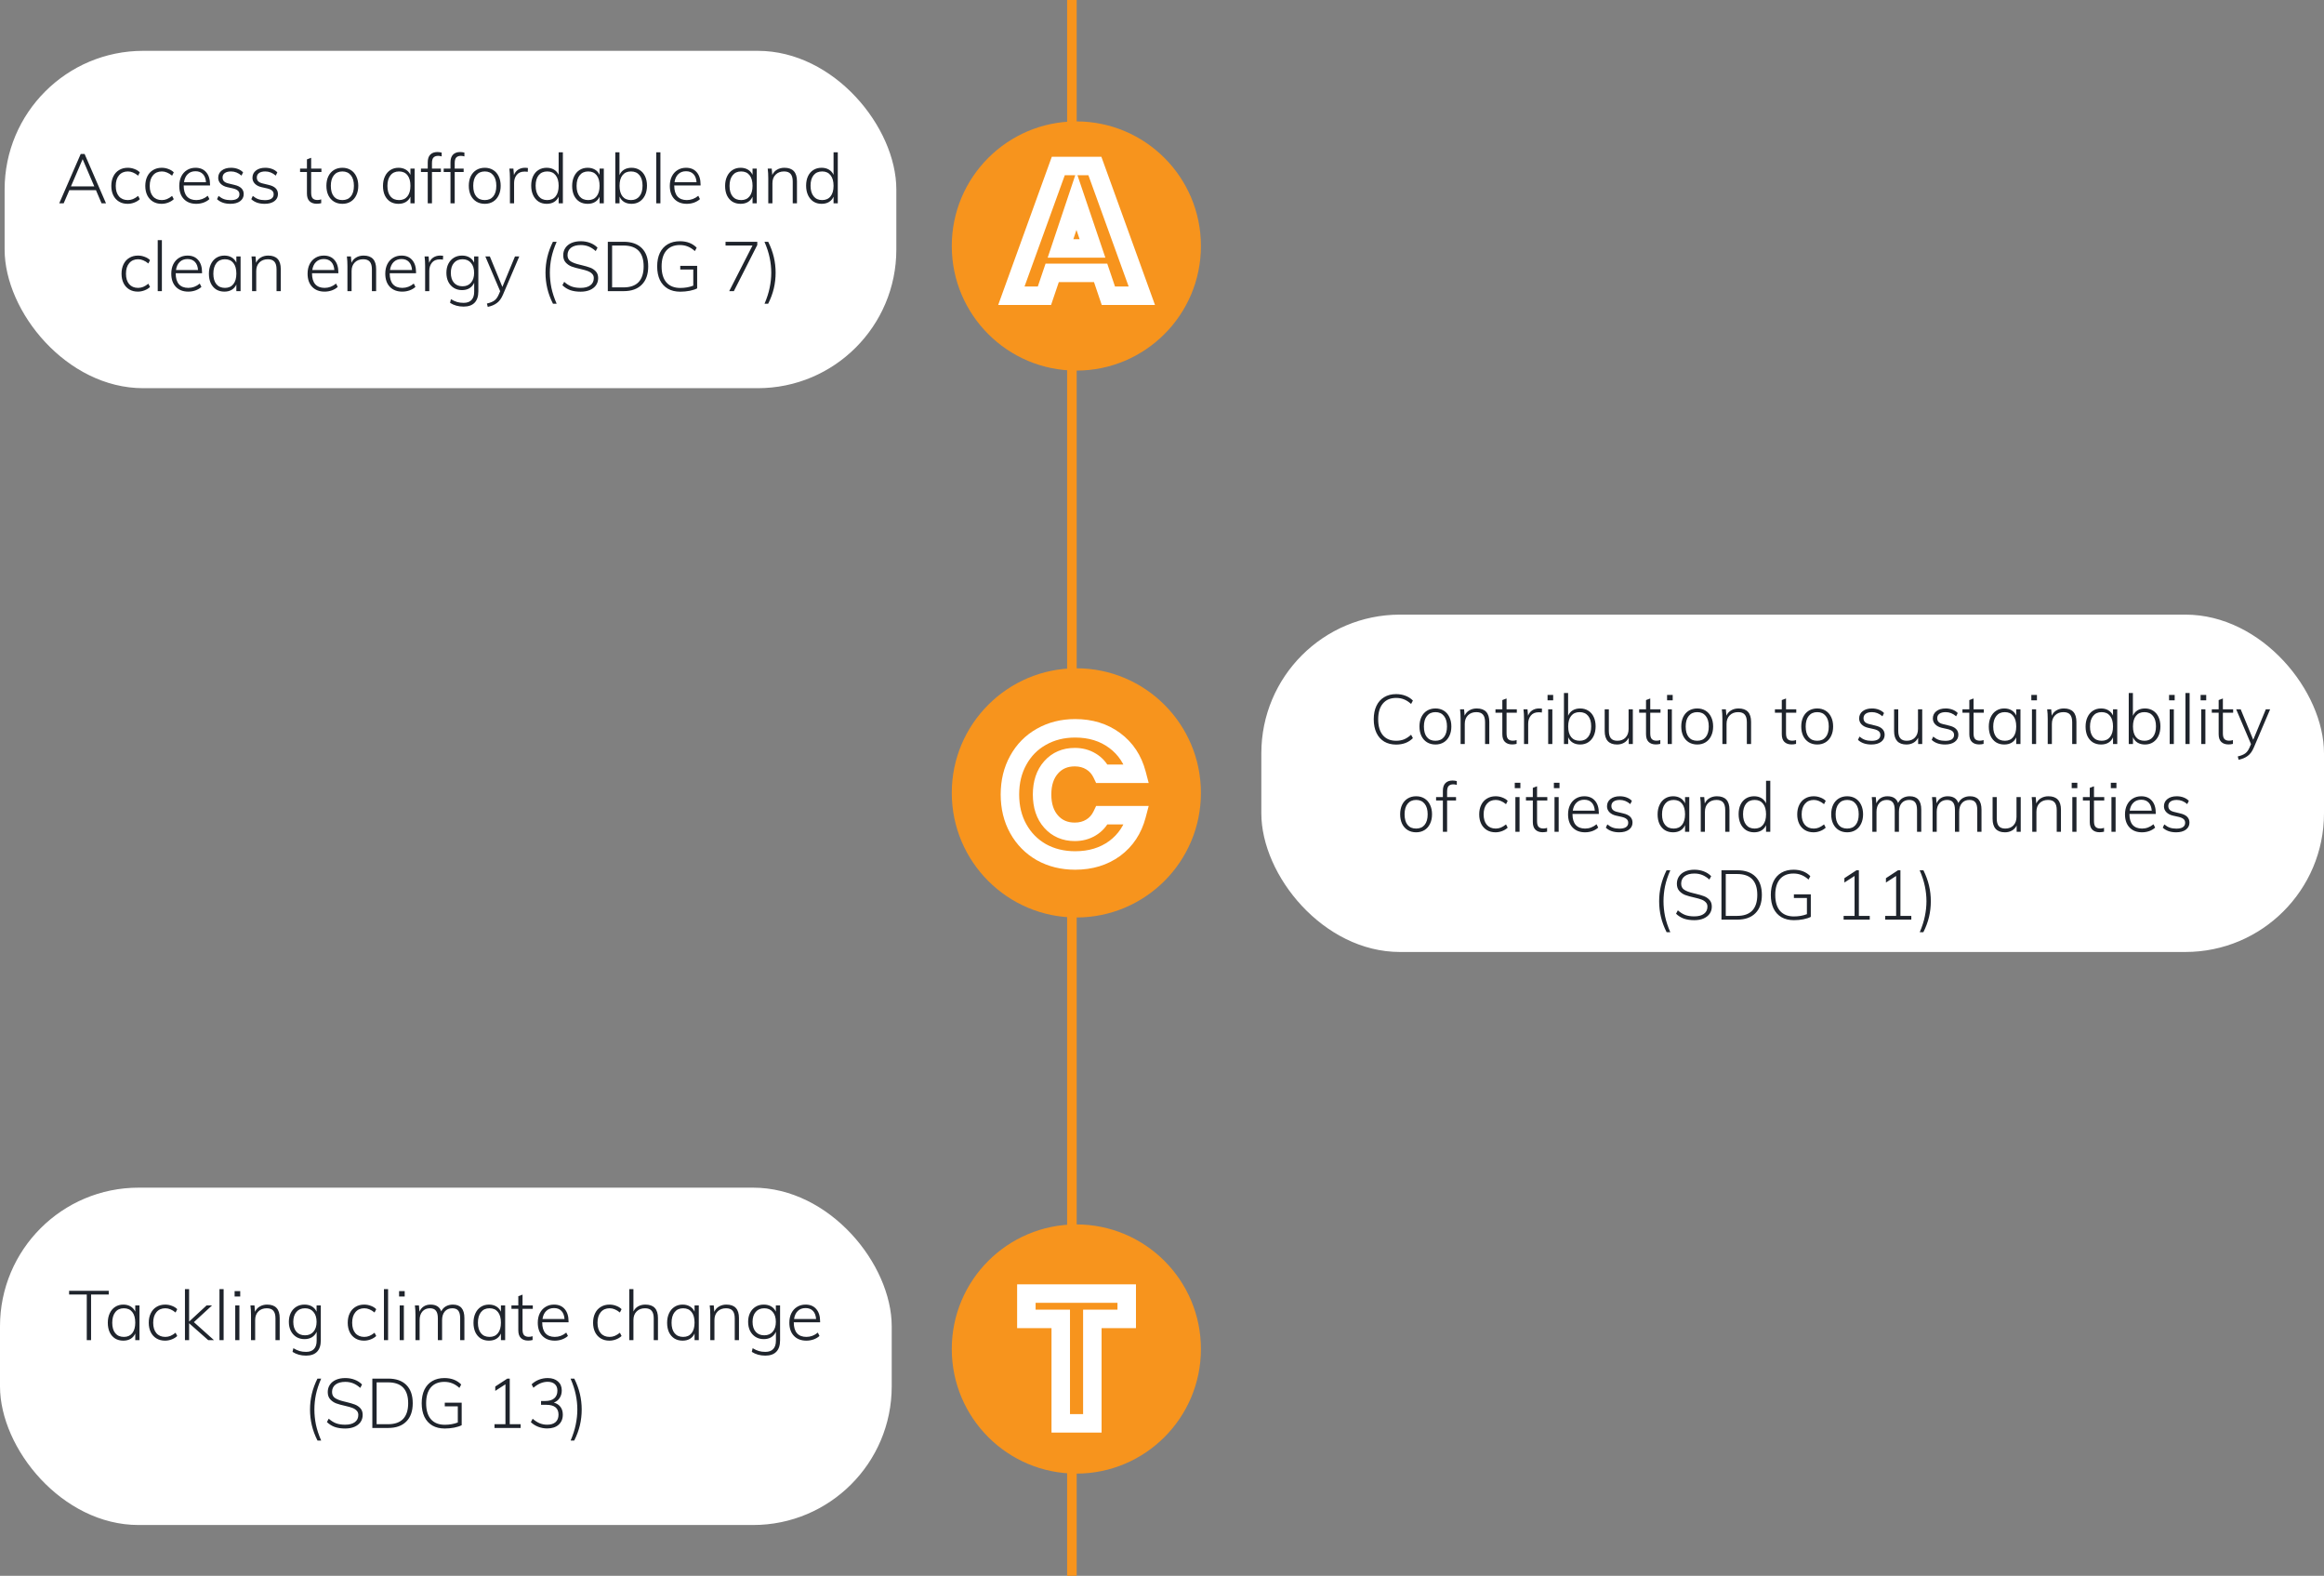 <svg width="503" height="341" viewBox="0 0 503 341" fill="none" xmlns="http://www.w3.org/2000/svg">
<rect x="0" y="0" width="503" height="341" fill="#808080" stroke="none"/>
<path d="M232 0L232 341" stroke="#F7941D" stroke-width="2.074"/>
<circle r="26.962" transform="matrix(-1 0 0 1 232.962 171.574)" fill="#F7941D"/>
<circle r="26.962" transform="matrix(-1 0 0 1 232.962 53.232)" fill="#F7941D"/>
<circle r="26.962" transform="matrix(-1 0 0 1 232.962 291.916)" fill="#F7941D"/>
<path d="M243.864 279.92H245.864V277.92H243.864V279.92ZM243.864 285.4V287.4H245.864V285.4H243.864ZM236.424 285.4V283.4H234.424V285.4H236.424ZM236.424 308V310H238.424V308H236.424ZM229.584 308H227.584V310H229.584V308ZM229.584 285.4H231.584V283.4H229.584V285.4ZM222.144 285.4H220.144V287.4H222.144V285.4ZM222.144 279.92V277.92H220.144V279.92H222.144ZM241.864 279.92V285.4H245.864V279.92H241.864ZM243.864 283.4H236.424V287.4H243.864V283.4ZM234.424 285.4V308H238.424V285.4H234.424ZM236.424 306H229.584V310H236.424V306ZM231.584 308V285.4H227.584V308H231.584ZM229.584 283.4H222.144V287.4H229.584V283.4ZM224.144 285.4V279.92H220.144V285.4H224.144ZM222.144 281.92H243.864V277.92H222.144V281.92Z" fill="white"/>
<path d="M220.386 164.52L222.134 165.491L222.139 165.482L220.386 164.52ZM225.386 159.44L226.366 161.183L226.373 161.179L225.386 159.44ZM241.266 160.24L242.457 158.634H242.457L241.266 160.24ZM246.026 167.44V169.44H248.62L247.96 166.931L246.026 167.44ZM238.506 167.44L236.701 168.301L237.244 169.44H238.506V167.44ZM236.106 164.76L235.07 166.471L235.08 166.477L235.09 166.483L236.106 164.76ZM227.506 166.04L228.999 167.37L227.506 166.04ZM227.506 177.8L226.012 179.13L227.506 177.8ZM236.106 179.08L235.09 177.357L235.08 177.363L235.07 177.369L236.106 179.08ZM238.506 176.4V174.4H237.244L236.701 175.539L238.506 176.4ZM246.026 176.4L247.96 176.909L248.62 174.4H246.026V176.4ZM241.266 183.6L242.445 185.215L242.451 185.211L242.457 185.206L241.266 183.6ZM225.386 184.4L224.389 186.134L224.401 186.141L224.414 186.148L225.386 184.4ZM220.386 179.32L222.134 178.349L220.386 179.32ZM220.586 171.92C220.586 169.444 221.118 167.319 222.134 165.491L218.637 163.549C217.253 166.041 216.586 168.849 216.586 171.92H220.586ZM222.139 165.482C223.163 163.616 224.565 162.196 226.366 161.183L224.405 157.697C221.94 159.084 220.008 161.05 218.632 163.558L222.139 165.482ZM226.373 161.179C228.204 160.139 230.298 159.6 232.706 159.6V155.6C229.673 155.6 226.887 156.287 224.398 157.701L226.373 161.179ZM232.706 159.6C235.667 159.6 238.089 160.374 240.074 161.846L242.457 158.634C239.695 156.586 236.41 155.6 232.706 155.6V159.6ZM240.074 161.846C242.058 163.318 243.399 165.318 244.091 167.949L247.96 166.931C247.052 163.482 245.22 160.682 242.457 158.634L240.074 161.846ZM246.026 165.44H238.506V169.44H246.026V165.44ZM240.311 166.579C239.593 165.075 238.531 163.868 237.122 163.037L235.09 166.483C235.76 166.878 236.298 167.458 236.701 168.301L240.311 166.579ZM237.141 163.049C235.784 162.227 234.259 161.84 232.626 161.84V165.84C233.606 165.84 234.401 166.066 235.07 166.471L237.141 163.049ZM232.626 161.84C229.995 161.84 227.728 162.783 226.012 164.71L228.999 167.37C229.896 166.363 231.043 165.84 232.626 165.84V161.84ZM226.012 164.71C224.304 166.627 223.546 169.103 223.546 171.92H227.546C227.546 169.83 228.094 168.386 228.999 167.37L226.012 164.71ZM223.546 171.92C223.546 174.737 224.304 177.213 226.012 179.13L228.999 176.47C228.094 175.454 227.546 174.01 227.546 171.92H223.546ZM226.012 179.13C227.728 181.057 229.995 182 232.626 182V178C231.043 178 229.896 177.477 228.999 176.47L226.012 179.13ZM232.626 182C234.259 182 235.784 181.613 237.141 180.791L235.07 177.369C234.401 177.774 233.606 178 232.626 178V182ZM237.122 180.803C238.531 179.972 239.593 178.765 240.311 177.261L236.701 175.539C236.298 176.382 235.76 176.962 235.09 177.357L237.122 180.803ZM238.506 178.4H246.026V174.4H238.506V178.4ZM244.091 175.891C243.399 178.522 242.058 180.522 240.074 181.994L242.457 185.206C245.22 183.158 247.052 180.358 247.96 176.909L244.091 175.891ZM240.086 181.985C238.1 183.435 235.674 184.2 232.706 184.2V188.2C236.404 188.2 239.684 187.231 242.445 185.215L240.086 181.985ZM232.706 184.2C230.29 184.2 228.191 183.67 226.357 182.652L224.414 186.148C226.901 187.53 229.681 188.2 232.706 188.2V184.2ZM226.383 182.666C224.566 181.621 223.158 180.192 222.134 178.349L218.637 180.291C220.013 182.768 221.939 184.725 224.389 186.134L226.383 182.666ZM222.134 178.349C221.118 176.521 220.586 174.396 220.586 171.92H216.586C216.586 174.991 217.253 177.799 218.637 180.291L222.134 178.349Z" fill="white"/>
<path d="M238.214 59.04L240.108 58.398L239.648 57.04H238.214V59.04ZM227.734 59.04V57.04H226.3L225.84 58.398L227.734 59.04ZM226.054 64V66H227.488L227.948 64.642L226.054 64ZM218.894 64L217.013 63.319L216.043 66H218.894V64ZM229.054 35.92V33.92H227.651L227.173 35.239L229.054 35.92ZM236.974 35.92L238.855 35.239L238.377 33.92H236.974V35.92ZM247.134 64V66H249.984L249.015 63.319L247.134 64ZM239.894 64L238 64.642L238.46 66H239.894V64ZM236.454 53.76V55.76H239.242L238.348 53.119L236.454 53.76ZM232.974 43.48L234.868 42.839L232.963 37.21L231.077 42.845L232.974 43.48ZM229.534 53.76L227.637 53.125L226.756 55.76H229.534V53.76ZM238.214 57.04H227.734V61.04H238.214V57.04ZM225.84 58.398L224.16 63.358L227.948 64.642L229.628 59.682L225.84 58.398ZM226.054 62H218.894V66H226.054V62ZM220.775 64.68L230.935 36.6L227.173 35.239L217.013 63.319L220.775 64.68ZM229.054 37.92H236.974V33.92H229.054V37.92ZM235.093 36.6L245.253 64.68L249.015 63.319L238.855 35.239L235.093 36.6ZM247.134 62H239.894V66H247.134V62ZM241.788 63.358L240.108 58.398L236.32 59.682L238 64.642L241.788 63.358ZM238.348 53.119L234.868 42.839L231.08 44.121L234.56 54.401L238.348 53.119ZM231.077 42.845L227.637 53.125L231.431 54.395L234.871 44.115L231.077 42.845ZM229.534 55.76H236.454V51.76H229.534V55.76Z" fill="white"/>
<rect x="1" y="11" width="193" height="73" rx="30" fill="white"/>
<rect x="273" y="133" width="230" height="73" rx="30" fill="white"/>
<rect y="257" width="193" height="73" rx="30" fill="white"/>
<path d="M20.769 41.15H15.009L13.779 44H12.819L17.469 33.32H18.309L22.944 44H21.984L20.769 41.15ZM20.409 40.34L17.889 34.445L15.354 40.34H20.409ZM27.618 44.105C26.908 44.105 26.288 43.945 25.758 43.625C25.228 43.305 24.818 42.855 24.528 42.275C24.238 41.685 24.093 41.005 24.093 40.235C24.093 39.455 24.238 38.77 24.528 38.18C24.818 37.58 25.233 37.12 25.773 36.8C26.313 36.47 26.938 36.305 27.648 36.305C28.158 36.305 28.643 36.395 29.103 36.575C29.573 36.745 29.958 36.985 30.258 37.295L29.898 38.015C29.508 37.695 29.133 37.465 28.773 37.325C28.423 37.175 28.058 37.1 27.678 37.1C26.868 37.1 26.228 37.38 25.758 37.94C25.288 38.49 25.053 39.255 25.053 40.235C25.053 41.195 25.283 41.945 25.743 42.485C26.213 43.025 26.858 43.295 27.678 43.295C28.058 43.295 28.423 43.225 28.773 43.085C29.133 42.935 29.508 42.705 29.898 42.395L30.258 43.1C29.938 43.41 29.538 43.655 29.058 43.835C28.588 44.015 28.108 44.105 27.618 44.105ZM34.971 44.105C34.261 44.105 33.641 43.945 33.111 43.625C32.581 43.305 32.171 42.855 31.881 42.275C31.591 41.685 31.446 41.005 31.446 40.235C31.446 39.455 31.591 38.77 31.881 38.18C32.171 37.58 32.586 37.12 33.126 36.8C33.666 36.47 34.291 36.305 35.001 36.305C35.511 36.305 35.996 36.395 36.456 36.575C36.926 36.745 37.311 36.985 37.611 37.295L37.251 38.015C36.861 37.695 36.486 37.465 36.126 37.325C35.776 37.175 35.411 37.1 35.031 37.1C34.221 37.1 33.581 37.38 33.111 37.94C32.641 38.49 32.406 39.255 32.406 40.235C32.406 41.195 32.636 41.945 33.096 42.485C33.566 43.025 34.211 43.295 35.031 43.295C35.411 43.295 35.776 43.225 36.126 43.085C36.486 42.935 36.861 42.705 37.251 42.395L37.611 43.1C37.291 43.41 36.891 43.655 36.411 43.835C35.941 44.015 35.461 44.105 34.971 44.105ZM39.76 40.13V40.175C39.76 41.185 39.99 41.96 40.45 42.5C40.92 43.03 41.6 43.295 42.49 43.295C43.39 43.295 44.215 42.985 44.965 42.365L45.325 43.085C44.995 43.395 44.575 43.645 44.065 43.835C43.555 44.015 43.03 44.105 42.49 44.105C41.35 44.105 40.45 43.76 39.79 43.07C39.13 42.38 38.8 41.43 38.8 40.22C38.8 39.45 38.945 38.77 39.235 38.18C39.535 37.58 39.95 37.12 40.48 36.8C41.01 36.47 41.62 36.305 42.31 36.305C43.3 36.305 44.07 36.625 44.62 37.265C45.18 37.905 45.46 38.795 45.46 39.935V40.13H39.76ZM42.31 37.055C41.62 37.055 41.06 37.265 40.63 37.685C40.2 38.095 39.93 38.675 39.82 39.425H44.59C44.53 38.655 44.305 38.07 43.915 37.67C43.525 37.26 42.99 37.055 42.31 37.055ZM49.869 44.105C48.649 44.105 47.684 43.77 46.974 43.1L47.304 42.395C47.704 42.725 48.104 42.96 48.504 43.1C48.914 43.24 49.384 43.31 49.914 43.31C50.534 43.31 51.004 43.205 51.324 42.995C51.654 42.775 51.819 42.46 51.819 42.05C51.819 41.71 51.709 41.445 51.489 41.255C51.279 41.055 50.929 40.895 50.439 40.775L49.164 40.49C48.564 40.35 48.089 40.1 47.739 39.74C47.399 39.38 47.229 38.96 47.229 38.48C47.229 37.82 47.479 37.295 47.979 36.905C48.489 36.505 49.164 36.305 50.004 36.305C50.534 36.305 51.024 36.39 51.474 36.56C51.934 36.73 52.314 36.975 52.614 37.295L52.269 38C51.579 37.4 50.824 37.1 50.004 37.1C49.424 37.1 48.974 37.215 48.654 37.445C48.334 37.675 48.174 37.995 48.174 38.405C48.174 38.745 48.274 39.02 48.474 39.23C48.684 39.44 49.004 39.595 49.434 39.695L50.724 40.01C52.074 40.31 52.749 40.975 52.749 42.005C52.749 42.635 52.489 43.145 51.969 43.535C51.449 43.915 50.749 44.105 49.869 44.105ZM57.281 44.105C56.061 44.105 55.096 43.77 54.386 43.1L54.716 42.395C55.116 42.725 55.516 42.96 55.916 43.1C56.326 43.24 56.796 43.31 57.326 43.31C57.946 43.31 58.416 43.205 58.736 42.995C59.066 42.775 59.231 42.46 59.231 42.05C59.231 41.71 59.121 41.445 58.901 41.255C58.691 41.055 58.341 40.895 57.851 40.775L56.576 40.49C55.976 40.35 55.501 40.1 55.151 39.74C54.811 39.38 54.641 38.96 54.641 38.48C54.641 37.82 54.891 37.295 55.391 36.905C55.901 36.505 56.576 36.305 57.416 36.305C57.946 36.305 58.436 36.39 58.886 36.56C59.346 36.73 59.726 36.975 60.026 37.295L59.681 38C58.991 37.4 58.236 37.1 57.416 37.1C56.836 37.1 56.386 37.215 56.066 37.445C55.746 37.675 55.586 37.995 55.586 38.405C55.586 38.745 55.686 39.02 55.886 39.23C56.096 39.44 56.416 39.595 56.846 39.695L58.136 40.01C59.486 40.31 60.161 40.975 60.161 42.005C60.161 42.635 59.901 43.145 59.381 43.535C58.861 43.915 58.161 44.105 57.281 44.105ZM67.347 37.22V41.69C67.347 42.29 67.462 42.705 67.692 42.935C67.922 43.165 68.262 43.28 68.712 43.28C68.992 43.28 69.262 43.235 69.522 43.145V43.97C69.202 44.05 68.877 44.09 68.547 44.09C67.887 44.09 67.367 43.905 66.987 43.535C66.617 43.165 66.432 42.61 66.432 41.87V37.22H64.947V36.485H66.432V34.49L67.347 34.145V36.485H69.567V37.22H67.347ZM74.11 44.105C73.42 44.105 72.81 43.945 72.28 43.625C71.76 43.305 71.355 42.85 71.065 42.26C70.785 41.67 70.645 40.985 70.645 40.205C70.645 39.425 70.785 38.74 71.065 38.15C71.355 37.56 71.76 37.105 72.28 36.785C72.81 36.465 73.42 36.305 74.11 36.305C74.79 36.305 75.39 36.465 75.91 36.785C76.43 37.105 76.83 37.56 77.11 38.15C77.4 38.74 77.545 39.425 77.545 40.205C77.545 40.985 77.4 41.67 77.11 42.26C76.83 42.85 76.43 43.305 75.91 43.625C75.39 43.945 74.79 44.105 74.11 44.105ZM74.095 43.295C74.895 43.295 75.51 43.03 75.94 42.5C76.38 41.96 76.6 41.195 76.6 40.205C76.6 39.225 76.38 38.465 75.94 37.925C75.5 37.375 74.89 37.1 74.11 37.1C73.32 37.1 72.705 37.375 72.265 37.925C71.825 38.465 71.605 39.225 71.605 40.205C71.605 41.205 71.82 41.97 72.25 42.5C72.68 43.03 73.295 43.295 74.095 43.295ZM89.746 36.485V44H88.832V42.56C88.612 43.06 88.276 43.445 87.826 43.715C87.386 43.975 86.856 44.105 86.237 44.105C85.567 44.105 84.977 43.95 84.466 43.64C83.966 43.32 83.576 42.87 83.296 42.29C83.026 41.7 82.891 41.015 82.891 40.235C82.891 39.455 83.031 38.77 83.311 38.18C83.591 37.58 83.981 37.12 84.481 36.8C84.992 36.47 85.576 36.305 86.237 36.305C86.847 36.305 87.371 36.435 87.811 36.695C88.261 36.955 88.602 37.335 88.832 37.835V36.485H89.746ZM86.371 43.295C87.151 43.295 87.757 43.025 88.186 42.485C88.617 41.945 88.832 41.185 88.832 40.205C88.832 39.215 88.617 38.45 88.186 37.91C87.757 37.37 87.147 37.1 86.356 37.1C85.567 37.1 84.951 37.38 84.511 37.94C84.072 38.49 83.852 39.255 83.852 40.235C83.852 41.205 84.072 41.96 84.511 42.5C84.951 43.03 85.572 43.295 86.371 43.295ZM94.829 33.725C94.399 33.725 94.069 33.84 93.839 34.07C93.609 34.3 93.494 34.71 93.494 35.3V36.485H95.429V37.22H93.494V44H92.579V37.22H91.109V36.485H92.579V35.135C92.579 34.385 92.764 33.825 93.134 33.455C93.504 33.085 94.014 32.9 94.664 32.9C94.964 32.9 95.274 32.94 95.594 33.02V33.845C95.324 33.765 95.069 33.725 94.829 33.725ZM99.751 33.725C99.321 33.725 98.991 33.84 98.761 34.07C98.531 34.3 98.416 34.71 98.416 35.3V36.485H100.351V37.22H98.416V44H97.501V37.22H96.031V36.485H97.501V35.135C97.501 34.385 97.686 33.825 98.056 33.455C98.426 33.085 98.936 32.9 99.586 32.9C99.886 32.9 100.196 32.94 100.516 33.02V33.845C100.246 33.765 99.991 33.725 99.751 33.725ZM104.931 44.105C104.241 44.105 103.631 43.945 103.101 43.625C102.581 43.305 102.176 42.85 101.886 42.26C101.606 41.67 101.466 40.985 101.466 40.205C101.466 39.425 101.606 38.74 101.886 38.15C102.176 37.56 102.581 37.105 103.101 36.785C103.631 36.465 104.241 36.305 104.931 36.305C105.611 36.305 106.211 36.465 106.731 36.785C107.251 37.105 107.651 37.56 107.931 38.15C108.221 38.74 108.366 39.425 108.366 40.205C108.366 40.985 108.221 41.67 107.931 42.26C107.651 42.85 107.251 43.305 106.731 43.625C106.211 43.945 105.611 44.105 104.931 44.105ZM104.916 43.295C105.716 43.295 106.331 43.03 106.761 42.5C107.201 41.96 107.421 41.195 107.421 40.205C107.421 39.225 107.201 38.465 106.761 37.925C106.321 37.375 105.711 37.1 104.931 37.1C104.141 37.1 103.526 37.375 103.086 37.925C102.646 38.465 102.426 39.225 102.426 40.205C102.426 41.205 102.641 41.97 103.071 42.5C103.501 43.03 104.116 43.295 104.916 43.295ZM113.609 36.305C113.859 36.305 114.079 36.325 114.269 36.365L114.224 37.19C114.034 37.15 113.804 37.13 113.534 37.13C112.774 37.13 112.204 37.375 111.824 37.865C111.454 38.345 111.269 38.92 111.269 39.59V44H110.369V38.57C110.369 37.79 110.329 37.095 110.249 36.485H111.119L111.239 37.88C111.429 37.37 111.734 36.98 112.154 36.71C112.584 36.44 113.069 36.305 113.609 36.305ZM121.827 32.96V44H120.912V42.56C120.692 43.06 120.357 43.445 119.907 43.715C119.467 43.975 118.937 44.105 118.317 44.105C117.657 44.105 117.072 43.945 116.562 43.625C116.062 43.295 115.672 42.835 115.392 42.245C115.112 41.645 114.972 40.955 114.972 40.175C114.972 39.395 115.107 38.715 115.377 38.135C115.657 37.545 116.047 37.095 116.547 36.785C117.057 36.465 117.647 36.305 118.317 36.305C118.927 36.305 119.452 36.435 119.892 36.695C120.342 36.955 120.682 37.335 120.912 37.835V32.96H121.827ZM118.437 43.295C119.227 43.295 119.837 43.025 120.267 42.485C120.697 41.945 120.912 41.185 120.912 40.205C120.912 39.225 120.697 38.465 120.267 37.925C119.837 37.375 119.232 37.1 118.452 37.1C117.652 37.1 117.032 37.37 116.592 37.91C116.152 38.45 115.932 39.205 115.932 40.175C115.932 41.155 116.152 41.92 116.592 42.47C117.032 43.02 117.647 43.295 118.437 43.295ZM130.689 36.485V44H129.774V42.56C129.554 43.06 129.219 43.445 128.769 43.715C128.329 43.975 127.799 44.105 127.179 44.105C126.509 44.105 125.919 43.95 125.409 43.64C124.909 43.32 124.519 42.87 124.239 42.29C123.969 41.7 123.834 41.015 123.834 40.235C123.834 39.455 123.974 38.77 124.254 38.18C124.534 37.58 124.924 37.12 125.424 36.8C125.934 36.47 126.519 36.305 127.179 36.305C127.789 36.305 128.314 36.435 128.754 36.695C129.204 36.955 129.544 37.335 129.774 37.835V36.485H130.689ZM127.314 43.295C128.094 43.295 128.699 43.025 129.129 42.485C129.559 41.945 129.774 41.185 129.774 40.205C129.774 39.215 129.559 38.45 129.129 37.91C128.699 37.37 128.089 37.1 127.299 37.1C126.509 37.1 125.894 37.38 125.454 37.94C125.014 38.49 124.794 39.255 124.794 40.235C124.794 41.205 125.014 41.96 125.454 42.5C125.894 43.03 126.514 43.295 127.314 43.295ZM136.686 36.305C137.346 36.305 137.931 36.465 138.441 36.785C138.951 37.105 139.341 37.555 139.611 38.135C139.891 38.715 140.031 39.395 140.031 40.175C140.031 40.955 139.891 41.645 139.611 42.245C139.331 42.835 138.936 43.295 138.426 43.625C137.926 43.945 137.346 44.105 136.686 44.105C136.066 44.105 135.531 43.97 135.081 43.7C134.641 43.43 134.311 43.04 134.091 42.53V44H133.176V32.96H134.076V37.895C134.296 37.375 134.631 36.98 135.081 36.71C135.531 36.44 136.066 36.305 136.686 36.305ZM136.581 43.295C137.361 43.295 137.971 43.02 138.411 42.47C138.851 41.92 139.071 41.155 139.071 40.175C139.071 39.205 138.851 38.45 138.411 37.91C137.971 37.37 137.356 37.1 136.566 37.1C135.776 37.1 135.166 37.37 134.736 37.91C134.306 38.45 134.091 39.215 134.091 40.205C134.091 41.195 134.306 41.96 134.736 42.5C135.166 43.03 135.781 43.295 136.581 43.295ZM142.038 32.96H142.938V44H142.038V32.96ZM145.932 40.13V40.175C145.932 41.185 146.162 41.96 146.622 42.5C147.092 43.03 147.772 43.295 148.662 43.295C149.562 43.295 150.387 42.985 151.137 42.365L151.497 43.085C151.167 43.395 150.747 43.645 150.237 43.835C149.727 44.015 149.202 44.105 148.662 44.105C147.522 44.105 146.622 43.76 145.962 43.07C145.302 42.38 144.972 41.43 144.972 40.22C144.972 39.45 145.117 38.77 145.407 38.18C145.707 37.58 146.122 37.12 146.652 36.8C147.182 36.47 147.792 36.305 148.482 36.305C149.472 36.305 150.242 36.625 150.792 37.265C151.352 37.905 151.632 38.795 151.632 39.935V40.13H145.932ZM148.482 37.055C147.792 37.055 147.232 37.265 146.802 37.685C146.372 38.095 146.102 38.675 145.992 39.425H150.762C150.702 38.655 150.477 38.07 150.087 37.67C149.697 37.26 149.162 37.055 148.482 37.055ZM163.794 36.485V44H162.879V42.56C162.659 43.06 162.324 43.445 161.874 43.715C161.434 43.975 160.904 44.105 160.284 44.105C159.614 44.105 159.024 43.95 158.514 43.64C158.014 43.32 157.624 42.87 157.344 42.29C157.074 41.7 156.939 41.015 156.939 40.235C156.939 39.455 157.079 38.77 157.359 38.18C157.639 37.58 158.029 37.12 158.529 36.8C159.039 36.47 159.624 36.305 160.284 36.305C160.894 36.305 161.419 36.435 161.859 36.695C162.309 36.955 162.649 37.335 162.879 37.835V36.485H163.794ZM160.419 43.295C161.199 43.295 161.804 43.025 162.234 42.485C162.664 41.945 162.879 41.185 162.879 40.205C162.879 39.215 162.664 38.45 162.234 37.91C161.804 37.37 161.194 37.1 160.404 37.1C159.614 37.1 158.999 37.38 158.559 37.94C158.119 38.49 157.899 39.255 157.899 40.235C157.899 41.205 158.119 41.96 158.559 42.5C158.999 43.03 159.619 43.295 160.419 43.295ZM169.777 36.305C171.587 36.305 172.492 37.275 172.492 39.215V44H171.577V39.275C171.577 38.525 171.422 37.975 171.112 37.625C170.812 37.275 170.337 37.1 169.687 37.1C168.937 37.1 168.332 37.33 167.872 37.79C167.412 38.25 167.182 38.87 167.182 39.65V44H166.282V38.57C166.282 37.79 166.242 37.095 166.162 36.485H167.032L167.152 37.865C167.382 37.355 167.727 36.97 168.187 36.71C168.647 36.44 169.177 36.305 169.777 36.305ZM181.328 32.96V44H180.413V42.56C180.193 43.06 179.858 43.445 179.408 43.715C178.968 43.975 178.438 44.105 177.818 44.105C177.158 44.105 176.573 43.945 176.063 43.625C175.563 43.295 175.173 42.835 174.893 42.245C174.613 41.645 174.473 40.955 174.473 40.175C174.473 39.395 174.608 38.715 174.878 38.135C175.158 37.545 175.548 37.095 176.048 36.785C176.558 36.465 177.148 36.305 177.818 36.305C178.428 36.305 178.953 36.435 179.393 36.695C179.843 36.955 180.183 37.335 180.413 37.835V32.96H181.328ZM177.938 43.295C178.728 43.295 179.338 43.025 179.768 42.485C180.198 41.945 180.413 41.185 180.413 40.205C180.413 39.225 180.198 38.465 179.768 37.925C179.338 37.375 178.733 37.1 177.953 37.1C177.153 37.1 176.533 37.37 176.093 37.91C175.653 38.45 175.433 39.205 175.433 40.175C175.433 41.155 175.653 41.92 176.093 42.47C176.533 43.02 177.148 43.295 177.938 43.295ZM29.83 63.105C29.12 63.105 28.5 62.945 27.97 62.625C27.44 62.305 27.03 61.855 26.74 61.275C26.45 60.685 26.305 60.005 26.305 59.235C26.305 58.455 26.45 57.77 26.74 57.18C27.03 56.58 27.445 56.12 27.985 55.8C28.525 55.47 29.15 55.305 29.86 55.305C30.37 55.305 30.855 55.395 31.315 55.575C31.785 55.745 32.17 55.985 32.47 56.295L32.11 57.015C31.72 56.695 31.345 56.465 30.985 56.325C30.635 56.175 30.27 56.1 29.89 56.1C29.08 56.1 28.44 56.38 27.97 56.94C27.5 57.49 27.265 58.255 27.265 59.235C27.265 60.195 27.495 60.945 27.955 61.485C28.425 62.025 29.07 62.295 29.89 62.295C30.27 62.295 30.635 62.225 30.985 62.085C31.345 61.935 31.72 61.705 32.11 61.395L32.47 62.1C32.15 62.41 31.75 62.655 31.27 62.835C30.8 63.015 30.32 63.105 29.83 63.105ZM34.138 51.96H35.038V63H34.138V51.96ZM38.031 59.13V59.175C38.031 60.185 38.261 60.96 38.721 61.5C39.191 62.03 39.871 62.295 40.761 62.295C41.661 62.295 42.486 61.985 43.236 61.365L43.596 62.085C43.266 62.395 42.846 62.645 42.336 62.835C41.826 63.015 41.301 63.105 40.761 63.105C39.621 63.105 38.721 62.76 38.061 62.07C37.401 61.38 37.071 60.43 37.071 59.22C37.071 58.45 37.216 57.77 37.506 57.18C37.806 56.58 38.221 56.12 38.751 55.8C39.281 55.47 39.891 55.305 40.581 55.305C41.571 55.305 42.341 55.625 42.891 56.265C43.451 56.905 43.731 57.795 43.731 58.935V59.13H38.031ZM40.581 56.055C39.891 56.055 39.331 56.265 38.901 56.685C38.471 57.095 38.201 57.675 38.091 58.425H42.861C42.801 57.655 42.576 57.07 42.186 56.67C41.796 56.26 41.261 56.055 40.581 56.055ZM52.071 55.485V63H51.156V61.56C50.936 62.06 50.601 62.445 50.151 62.715C49.711 62.975 49.181 63.105 48.561 63.105C47.891 63.105 47.301 62.95 46.791 62.64C46.291 62.32 45.901 61.87 45.621 61.29C45.351 60.7 45.216 60.015 45.216 59.235C45.216 58.455 45.356 57.77 45.636 57.18C45.916 56.58 46.306 56.12 46.806 55.8C47.316 55.47 47.901 55.305 48.561 55.305C49.171 55.305 49.696 55.435 50.136 55.695C50.586 55.955 50.926 56.335 51.156 56.835V55.485H52.071ZM48.696 62.295C49.476 62.295 50.081 62.025 50.511 61.485C50.941 60.945 51.156 60.185 51.156 59.205C51.156 58.215 50.941 57.45 50.511 56.91C50.081 56.37 49.471 56.1 48.681 56.1C47.891 56.1 47.276 56.38 46.836 56.94C46.396 57.49 46.176 58.255 46.176 59.235C46.176 60.205 46.396 60.96 46.836 61.5C47.276 62.03 47.896 62.295 48.696 62.295ZM58.053 55.305C59.863 55.305 60.768 56.275 60.768 58.215V63H59.853V58.275C59.853 57.525 59.698 56.975 59.388 56.625C59.088 56.275 58.613 56.1 57.963 56.1C57.213 56.1 56.608 56.33 56.148 56.79C55.688 57.25 55.458 57.87 55.458 58.65V63H54.558V57.57C54.558 56.79 54.518 56.095 54.438 55.485H55.308L55.428 56.865C55.658 56.355 56.003 55.97 56.463 55.71C56.923 55.44 57.453 55.305 58.053 55.305ZM67.533 59.13V59.175C67.533 60.185 67.763 60.96 68.223 61.5C68.693 62.03 69.373 62.295 70.263 62.295C71.163 62.295 71.988 61.985 72.738 61.365L73.098 62.085C72.768 62.395 72.348 62.645 71.838 62.835C71.328 63.015 70.803 63.105 70.263 63.105C69.123 63.105 68.223 62.76 67.563 62.07C66.903 61.38 66.573 60.43 66.573 59.22C66.573 58.45 66.718 57.77 67.008 57.18C67.308 56.58 67.723 56.12 68.253 55.8C68.783 55.47 69.393 55.305 70.083 55.305C71.073 55.305 71.843 55.625 72.393 56.265C72.953 56.905 73.233 57.795 73.233 58.935V59.13H67.533ZM70.083 56.055C69.393 56.055 68.833 56.265 68.403 56.685C67.973 57.095 67.703 57.675 67.593 58.425H72.363C72.303 57.655 72.078 57.07 71.688 56.67C71.298 56.26 70.763 56.055 70.083 56.055ZM78.693 55.305C80.503 55.305 81.408 56.275 81.408 58.215V63H80.493V58.275C80.493 57.525 80.338 56.975 80.028 56.625C79.728 56.275 79.253 56.1 78.603 56.1C77.853 56.1 77.248 56.33 76.788 56.79C76.328 57.25 76.098 57.87 76.098 58.65V63H75.198V57.57C75.198 56.79 75.158 56.095 75.078 55.485H75.948L76.068 56.865C76.298 56.355 76.643 55.97 77.103 55.71C77.563 55.44 78.093 55.305 78.693 55.305ZM84.35 59.13V59.175C84.35 60.185 84.579 60.96 85.04 61.5C85.51 62.03 86.189 62.295 87.079 62.295C87.98 62.295 88.805 61.985 89.555 61.365L89.915 62.085C89.585 62.395 89.165 62.645 88.654 62.835C88.144 63.015 87.62 63.105 87.079 63.105C85.939 63.105 85.04 62.76 84.379 62.07C83.719 61.38 83.389 60.43 83.389 59.22C83.389 58.45 83.534 57.77 83.825 57.18C84.124 56.58 84.54 56.12 85.07 55.8C85.6 55.47 86.21 55.305 86.9 55.305C87.889 55.305 88.659 55.625 89.21 56.265C89.769 56.905 90.049 57.795 90.049 58.935V59.13H84.35ZM86.9 56.055C86.21 56.055 85.65 56.265 85.219 56.685C84.79 57.095 84.519 57.675 84.409 58.425H89.18C89.12 57.655 88.894 57.07 88.504 56.67C88.115 56.26 87.579 56.055 86.9 56.055ZM95.254 55.305C95.504 55.305 95.724 55.325 95.914 55.365L95.869 56.19C95.679 56.15 95.449 56.13 95.179 56.13C94.419 56.13 93.849 56.375 93.469 56.865C93.099 57.345 92.914 57.92 92.914 58.59V63H92.014V57.57C92.014 56.79 91.974 56.095 91.894 55.485H92.764L92.884 56.88C93.074 56.37 93.379 55.98 93.799 55.71C94.229 55.44 94.714 55.305 95.254 55.305ZM103.532 55.485V63.03C103.532 64.12 103.262 64.945 102.722 65.505C102.182 66.065 101.387 66.345 100.337 66.345C99.217 66.345 98.242 66.075 97.412 65.535L97.592 64.74C98.082 65.03 98.532 65.235 98.942 65.355C99.352 65.475 99.822 65.535 100.352 65.535C101.102 65.535 101.667 65.33 102.047 64.92C102.437 64.51 102.632 63.91 102.632 63.12V61.185C102.402 61.695 102.062 62.09 101.612 62.37C101.162 62.64 100.622 62.775 99.992 62.775C99.332 62.775 98.747 62.62 98.237 62.31C97.727 61.99 97.327 61.55 97.037 60.99C96.757 60.42 96.617 59.77 96.617 59.04C96.617 58.3 96.757 57.65 97.037 57.09C97.327 56.52 97.727 56.08 98.237 55.77C98.747 55.46 99.332 55.305 99.992 55.305C100.622 55.305 101.157 55.435 101.597 55.695C102.047 55.955 102.387 56.335 102.617 56.835V55.485H103.532ZM100.112 61.95C100.892 61.95 101.502 61.69 101.942 61.17C102.392 60.65 102.617 59.94 102.617 59.04C102.617 58.13 102.392 57.415 101.942 56.895C101.502 56.365 100.892 56.1 100.112 56.1C99.322 56.1 98.702 56.365 98.252 56.895C97.802 57.415 97.577 58.13 97.577 59.04C97.577 59.95 97.802 60.665 98.252 61.185C98.702 61.695 99.322 61.95 100.112 61.95ZM112.393 55.485L108.853 63.78C108.503 64.6 108.063 65.2 107.533 65.58C107.013 65.97 106.358 66.245 105.568 66.405L105.388 65.685C106.108 65.515 106.648 65.295 107.008 65.025C107.378 64.755 107.688 64.33 107.938 63.75L108.253 63.015L105.043 55.485H106.018L108.733 62.085L111.463 55.485H112.393ZM119.687 65.73C119.127 64.62 118.717 63.515 118.457 62.415C118.197 61.315 118.067 60.18 118.067 59.01C118.067 57.86 118.197 56.735 118.457 55.635C118.717 54.535 119.122 53.43 119.672 52.32H120.482C119.952 53.54 119.572 54.69 119.342 55.77C119.122 56.85 119.012 57.93 119.012 59.01C119.012 60.09 119.122 61.175 119.342 62.265C119.572 63.355 119.952 64.51 120.482 65.73H119.687ZM125.669 63.12C124.829 63.12 124.084 63.01 123.434 62.79C122.794 62.56 122.224 62.205 121.724 61.725L122.114 60.99C122.644 61.46 123.179 61.795 123.719 61.995C124.269 62.195 124.919 62.295 125.669 62.295C126.569 62.295 127.269 62.11 127.769 61.74C128.269 61.37 128.519 60.85 128.519 60.18C128.519 59.79 128.394 59.475 128.144 59.235C127.904 58.985 127.594 58.79 127.214 58.65C126.844 58.51 126.349 58.37 125.729 58.23C124.909 58.05 124.239 57.865 123.719 57.675C123.209 57.475 122.779 57.18 122.429 56.79C122.079 56.4 121.904 55.88 121.904 55.23C121.904 54.63 122.059 54.1 122.369 53.64C122.679 53.18 123.119 52.825 123.689 52.575C124.269 52.325 124.939 52.2 125.699 52.2C126.429 52.2 127.104 52.32 127.724 52.56C128.344 52.79 128.879 53.135 129.329 53.595L128.939 54.33C128.439 53.88 127.929 53.55 127.409 53.34C126.889 53.13 126.319 53.025 125.699 53.025C124.799 53.025 124.094 53.22 123.584 53.61C123.084 54 122.834 54.535 122.834 55.215C122.834 55.805 123.054 56.245 123.494 56.535C123.934 56.825 124.579 57.07 125.429 57.27L125.864 57.375C126.664 57.565 127.299 57.75 127.769 57.93C128.239 58.11 128.639 58.38 128.969 58.74C129.299 59.1 129.464 59.58 129.464 60.18C129.464 60.76 129.309 61.275 128.999 61.725C128.689 62.165 128.244 62.51 127.664 62.76C127.094 63 126.429 63.12 125.669 63.12ZM131.553 52.32H134.988C136.688 52.32 137.998 52.78 138.918 53.7C139.838 54.62 140.298 55.935 140.298 57.645C140.298 59.355 139.833 60.675 138.903 61.605C137.983 62.535 136.678 63 134.988 63H131.553V52.32ZM134.943 62.19C136.393 62.19 137.483 61.81 138.213 61.05C138.943 60.28 139.308 59.145 139.308 57.645C139.308 54.635 137.853 53.13 134.943 53.13H132.483V62.19H134.943ZM150.892 57.525V62.4C150.502 62.61 149.967 62.785 149.287 62.925C148.607 63.055 147.922 63.12 147.232 63.12C146.192 63.12 145.297 62.905 144.547 62.475C143.797 62.035 143.222 61.405 142.822 60.585C142.432 59.765 142.237 58.785 142.237 57.645C142.237 56.515 142.432 55.54 142.822 54.72C143.222 53.9 143.792 53.275 144.532 52.845C145.272 52.415 146.147 52.2 147.157 52.2C148.667 52.2 149.877 52.665 150.787 53.595L150.397 54.33C149.887 53.87 149.372 53.54 148.852 53.34C148.342 53.13 147.772 53.025 147.142 53.025C145.882 53.025 144.907 53.425 144.217 54.225C143.537 55.025 143.197 56.165 143.197 57.645C143.197 59.155 143.542 60.31 144.232 61.11C144.932 61.91 145.937 62.31 147.247 62.31C148.257 62.31 149.192 62.145 150.052 61.815V58.32H147.232V57.525H150.892ZM163.904 52.32V53.01L158.834 63H157.829L162.869 53.13H157.034V52.32H163.904ZM165.473 65.73C165.993 64.51 166.363 63.355 166.583 62.265C166.813 61.165 166.928 60.08 166.928 59.01C166.928 57.93 166.813 56.85 166.583 55.77C166.363 54.69 165.988 53.54 165.458 52.32H166.268C166.818 53.43 167.223 54.535 167.483 55.635C167.743 56.735 167.873 57.86 167.873 59.01C167.873 60.18 167.743 61.315 167.483 62.415C167.223 63.515 166.813 64.62 166.253 65.73H165.473Z" fill="#1F242C"/>
<path d="M302.174 161.12C301.184 161.12 300.324 160.905 299.594 160.475C298.864 160.035 298.304 159.405 297.914 158.585C297.524 157.755 297.329 156.775 297.329 155.645C297.329 154.525 297.524 153.555 297.914 152.735C298.304 151.915 298.864 151.29 299.594 150.86C300.324 150.42 301.184 150.2 302.174 150.2C302.914 150.2 303.589 150.32 304.199 150.56C304.819 150.79 305.354 151.135 305.804 151.595L305.414 152.33C304.904 151.87 304.394 151.54 303.884 151.34C303.374 151.13 302.804 151.025 302.174 151.025C300.944 151.025 299.989 151.43 299.309 152.24C298.629 153.04 298.289 154.175 298.289 155.645C298.289 157.125 298.624 158.27 299.294 159.08C299.974 159.89 300.934 160.295 302.174 160.295C302.804 160.295 303.374 160.195 303.884 159.995C304.394 159.785 304.904 159.45 305.414 158.99L305.804 159.725C305.354 160.185 304.819 160.535 304.199 160.775C303.589 161.005 302.914 161.12 302.174 161.12ZM310.691 161.105C310.001 161.105 309.391 160.945 308.861 160.625C308.341 160.305 307.936 159.85 307.646 159.26C307.366 158.67 307.226 157.985 307.226 157.205C307.226 156.425 307.366 155.74 307.646 155.15C307.936 154.56 308.341 154.105 308.861 153.785C309.391 153.465 310.001 153.305 310.691 153.305C311.371 153.305 311.971 153.465 312.491 153.785C313.011 154.105 313.411 154.56 313.691 155.15C313.981 155.74 314.126 156.425 314.126 157.205C314.126 157.985 313.981 158.67 313.691 159.26C313.411 159.85 313.011 160.305 312.491 160.625C311.971 160.945 311.371 161.105 310.691 161.105ZM310.676 160.295C311.476 160.295 312.091 160.03 312.521 159.5C312.961 158.96 313.181 158.195 313.181 157.205C313.181 156.225 312.961 155.465 312.521 154.925C312.081 154.375 311.471 154.1 310.691 154.1C309.901 154.1 309.286 154.375 308.846 154.925C308.406 155.465 308.186 156.225 308.186 157.205C308.186 158.205 308.401 158.97 308.831 159.5C309.261 160.03 309.876 160.295 310.676 160.295ZM319.624 153.305C321.434 153.305 322.339 154.275 322.339 156.215V161H321.424V156.275C321.424 155.525 321.269 154.975 320.959 154.625C320.659 154.275 320.184 154.1 319.534 154.1C318.784 154.1 318.179 154.33 317.719 154.79C317.259 155.25 317.029 155.87 317.029 156.65V161H316.129V155.57C316.129 154.79 316.089 154.095 316.009 153.485H316.879L316.999 154.865C317.229 154.355 317.574 153.97 318.034 153.71C318.494 153.44 319.024 153.305 319.624 153.305ZM326.076 154.22V158.69C326.076 159.29 326.191 159.705 326.421 159.935C326.651 160.165 326.991 160.28 327.441 160.28C327.721 160.28 327.991 160.235 328.251 160.145V160.97C327.931 161.05 327.606 161.09 327.276 161.09C326.616 161.09 326.096 160.905 325.716 160.535C325.346 160.165 325.161 159.61 325.161 158.87V154.22H323.676V153.485H325.161V151.49L326.076 151.145V153.485H328.296V154.22H326.076ZM333.095 153.305C333.345 153.305 333.565 153.325 333.755 153.365L333.71 154.19C333.52 154.15 333.29 154.13 333.02 154.13C332.26 154.13 331.69 154.375 331.31 154.865C330.94 155.345 330.755 155.92 330.755 156.59V161H329.855V155.57C329.855 154.79 329.815 154.095 329.735 153.485H330.605L330.725 154.88C330.915 154.37 331.22 153.98 331.64 153.71C332.07 153.44 332.555 153.305 333.095 153.305ZM335.084 153.485H335.984V161H335.084V153.485ZM336.164 150.38V151.55H334.949V150.38H336.164ZM342.007 153.305C342.667 153.305 343.252 153.465 343.762 153.785C344.272 154.105 344.662 154.555 344.932 155.135C345.212 155.715 345.352 156.395 345.352 157.175C345.352 157.955 345.212 158.645 344.932 159.245C344.652 159.835 344.257 160.295 343.747 160.625C343.247 160.945 342.667 161.105 342.007 161.105C341.387 161.105 340.852 160.97 340.402 160.7C339.962 160.43 339.632 160.04 339.412 159.53V161H338.497V149.96H339.397V154.895C339.617 154.375 339.952 153.98 340.402 153.71C340.852 153.44 341.387 153.305 342.007 153.305ZM341.902 160.295C342.682 160.295 343.292 160.02 343.732 159.47C344.172 158.92 344.392 158.155 344.392 157.175C344.392 156.205 344.172 155.45 343.732 154.91C343.292 154.37 342.677 154.1 341.887 154.1C341.097 154.1 340.487 154.37 340.057 154.91C339.627 155.45 339.412 156.215 339.412 157.205C339.412 158.195 339.627 158.96 340.057 159.5C340.487 160.03 341.102 160.295 341.902 160.295ZM353.405 153.485V161H352.52V159.635C352.28 160.115 351.94 160.48 351.5 160.73C351.06 160.98 350.555 161.105 349.985 161.105C349.105 161.105 348.44 160.86 347.99 160.37C347.54 159.88 347.315 159.155 347.315 158.195V153.485H348.215V158.135C348.215 158.875 348.365 159.42 348.665 159.77C348.965 160.12 349.43 160.295 350.06 160.295C350.8 160.295 351.39 160.065 351.83 159.605C352.27 159.135 352.49 158.515 352.49 157.745V153.485H353.405ZM357.175 154.22V158.69C357.175 159.29 357.29 159.705 357.52 159.935C357.75 160.165 358.09 160.28 358.54 160.28C358.82 160.28 359.09 160.235 359.35 160.145V160.97C359.03 161.05 358.705 161.09 358.375 161.09C357.715 161.09 357.195 160.905 356.815 160.535C356.445 160.165 356.26 159.61 356.26 158.87V154.22H354.775V153.485H356.26V151.49L357.175 151.145V153.485H359.395V154.22H357.175ZM360.953 153.485H361.853V161H360.953V153.485ZM362.033 150.38V151.55H360.818V150.38H362.033ZM367.352 161.105C366.662 161.105 366.052 160.945 365.522 160.625C365.002 160.305 364.597 159.85 364.307 159.26C364.027 158.67 363.887 157.985 363.887 157.205C363.887 156.425 364.027 155.74 364.307 155.15C364.597 154.56 365.002 154.105 365.522 153.785C366.052 153.465 366.662 153.305 367.352 153.305C368.032 153.305 368.632 153.465 369.152 153.785C369.672 154.105 370.072 154.56 370.352 155.15C370.642 155.74 370.787 156.425 370.787 157.205C370.787 157.985 370.642 158.67 370.352 159.26C370.072 159.85 369.672 160.305 369.152 160.625C368.632 160.945 368.032 161.105 367.352 161.105ZM367.337 160.295C368.137 160.295 368.752 160.03 369.182 159.5C369.622 158.96 369.842 158.195 369.842 157.205C369.842 156.225 369.622 155.465 369.182 154.925C368.742 154.375 368.132 154.1 367.352 154.1C366.562 154.1 365.947 154.375 365.507 154.925C365.067 155.465 364.847 156.225 364.847 157.205C364.847 158.205 365.062 158.97 365.492 159.5C365.922 160.03 366.537 160.295 367.337 160.295ZM376.284 153.305C378.094 153.305 378.999 154.275 378.999 156.215V161H378.084V156.275C378.084 155.525 377.929 154.975 377.619 154.625C377.319 154.275 376.844 154.1 376.194 154.1C375.444 154.1 374.839 154.33 374.379 154.79C373.919 155.25 373.689 155.87 373.689 156.65V161H372.789V155.57C372.789 154.79 372.749 154.095 372.669 153.485H373.539L373.659 154.865C373.889 154.355 374.234 153.97 374.694 153.71C375.154 153.44 375.684 153.305 376.284 153.305ZM386.56 154.22V158.69C386.56 159.29 386.675 159.705 386.905 159.935C387.135 160.165 387.475 160.28 387.925 160.28C388.205 160.28 388.475 160.235 388.735 160.145V160.97C388.415 161.05 388.09 161.09 387.76 161.09C387.1 161.09 386.58 160.905 386.2 160.535C385.83 160.165 385.645 159.61 385.645 158.87V154.22H384.16V153.485H385.645V151.49L386.56 151.145V153.485H388.78V154.22H386.56ZM393.323 161.105C392.633 161.105 392.023 160.945 391.493 160.625C390.973 160.305 390.568 159.85 390.278 159.26C389.998 158.67 389.858 157.985 389.858 157.205C389.858 156.425 389.998 155.74 390.278 155.15C390.568 154.56 390.973 154.105 391.493 153.785C392.023 153.465 392.633 153.305 393.323 153.305C394.003 153.305 394.603 153.465 395.123 153.785C395.643 154.105 396.043 154.56 396.323 155.15C396.613 155.74 396.758 156.425 396.758 157.205C396.758 157.985 396.613 158.67 396.323 159.26C396.043 159.85 395.643 160.305 395.123 160.625C394.603 160.945 394.003 161.105 393.323 161.105ZM393.308 160.295C394.108 160.295 394.723 160.03 395.153 159.5C395.593 158.96 395.813 158.195 395.813 157.205C395.813 156.225 395.593 155.465 395.153 154.925C394.713 154.375 394.103 154.1 393.323 154.1C392.533 154.1 391.918 154.375 391.478 154.925C391.038 155.465 390.818 156.225 390.818 157.205C390.818 158.205 391.033 158.97 391.463 159.5C391.893 160.03 392.508 160.295 393.308 160.295ZM405.029 161.105C403.809 161.105 402.844 160.77 402.134 160.1L402.464 159.395C402.864 159.725 403.264 159.96 403.664 160.1C404.074 160.24 404.544 160.31 405.074 160.31C405.694 160.31 406.164 160.205 406.484 159.995C406.814 159.775 406.979 159.46 406.979 159.05C406.979 158.71 406.869 158.445 406.649 158.255C406.439 158.055 406.089 157.895 405.599 157.775L404.324 157.49C403.724 157.35 403.249 157.1 402.899 156.74C402.559 156.38 402.389 155.96 402.389 155.48C402.389 154.82 402.639 154.295 403.139 153.905C403.649 153.505 404.324 153.305 405.164 153.305C405.694 153.305 406.184 153.39 406.634 153.56C407.094 153.73 407.474 153.975 407.774 154.295L407.429 155C406.739 154.4 405.984 154.1 405.164 154.1C404.584 154.1 404.134 154.215 403.814 154.445C403.494 154.675 403.334 154.995 403.334 155.405C403.334 155.745 403.434 156.02 403.634 156.23C403.844 156.44 404.164 156.595 404.594 156.695L405.884 157.01C407.234 157.31 407.909 157.975 407.909 159.005C407.909 159.635 407.649 160.145 407.129 160.535C406.609 160.915 405.909 161.105 405.029 161.105ZM416.041 153.485V161H415.156V159.635C414.916 160.115 414.576 160.48 414.136 160.73C413.696 160.98 413.191 161.105 412.621 161.105C411.741 161.105 411.076 160.86 410.626 160.37C410.176 159.88 409.951 159.155 409.951 158.195V153.485H410.851V158.135C410.851 158.875 411.001 159.42 411.301 159.77C411.601 160.12 412.066 160.295 412.696 160.295C413.436 160.295 414.026 160.065 414.466 159.605C414.906 159.135 415.126 158.515 415.126 157.745V153.485H416.041ZM420.982 161.105C419.762 161.105 418.797 160.77 418.087 160.1L418.417 159.395C418.817 159.725 419.217 159.96 419.617 160.1C420.027 160.24 420.497 160.31 421.027 160.31C421.647 160.31 422.117 160.205 422.437 159.995C422.767 159.775 422.932 159.46 422.932 159.05C422.932 158.71 422.822 158.445 422.602 158.255C422.392 158.055 422.042 157.895 421.552 157.775L420.277 157.49C419.677 157.35 419.202 157.1 418.852 156.74C418.512 156.38 418.342 155.96 418.342 155.48C418.342 154.82 418.592 154.295 419.092 153.905C419.602 153.505 420.277 153.305 421.117 153.305C421.647 153.305 422.137 153.39 422.587 153.56C423.047 153.73 423.427 153.975 423.727 154.295L423.382 155C422.692 154.4 421.937 154.1 421.117 154.1C420.537 154.1 420.087 154.215 419.767 154.445C419.447 154.675 419.287 154.995 419.287 155.405C419.287 155.745 419.387 156.02 419.587 156.23C419.797 156.44 420.117 156.595 420.547 156.695L421.837 157.01C423.187 157.31 423.862 157.975 423.862 159.005C423.862 159.635 423.602 160.145 423.082 160.535C422.562 160.915 421.862 161.105 420.982 161.105ZM427.15 154.22V158.69C427.15 159.29 427.265 159.705 427.495 159.935C427.725 160.165 428.065 160.28 428.515 160.28C428.795 160.28 429.065 160.235 429.325 160.145V160.97C429.005 161.05 428.68 161.09 428.35 161.09C427.69 161.09 427.17 160.905 426.79 160.535C426.42 160.165 426.235 159.61 426.235 158.87V154.22H424.75V153.485H426.235V151.49L427.15 151.145V153.485H429.37V154.22H427.15ZM437.304 153.485V161H436.389V159.56C436.169 160.06 435.834 160.445 435.384 160.715C434.944 160.975 434.414 161.105 433.794 161.105C433.124 161.105 432.534 160.95 432.024 160.64C431.524 160.32 431.134 159.87 430.854 159.29C430.584 158.7 430.449 158.015 430.449 157.235C430.449 156.455 430.589 155.77 430.869 155.18C431.149 154.58 431.539 154.12 432.039 153.8C432.549 153.47 433.134 153.305 433.794 153.305C434.404 153.305 434.929 153.435 435.369 153.695C435.819 153.955 436.159 154.335 436.389 154.835V153.485H437.304ZM433.929 160.295C434.709 160.295 435.314 160.025 435.744 159.485C436.174 158.945 436.389 158.185 436.389 157.205C436.389 156.215 436.174 155.45 435.744 154.91C435.314 154.37 434.704 154.1 433.914 154.1C433.124 154.1 432.509 154.38 432.069 154.94C431.629 155.49 431.409 156.255 431.409 157.235C431.409 158.205 431.629 158.96 432.069 159.5C432.509 160.03 433.129 160.295 433.929 160.295ZM439.791 153.485H440.691V161H439.791V153.485ZM440.871 150.38V151.55H439.656V150.38H440.871ZM446.699 153.305C448.509 153.305 449.414 154.275 449.414 156.215V161H448.499V156.275C448.499 155.525 448.344 154.975 448.034 154.625C447.734 154.275 447.259 154.1 446.609 154.1C445.859 154.1 445.254 154.33 444.794 154.79C444.334 155.25 444.104 155.87 444.104 156.65V161H443.204V155.57C443.204 154.79 443.164 154.095 443.084 153.485H443.954L444.074 154.865C444.304 154.355 444.649 153.97 445.109 153.71C445.569 153.44 446.099 153.305 446.699 153.305ZM458.251 153.485V161H457.336V159.56C457.116 160.06 456.781 160.445 456.331 160.715C455.891 160.975 455.361 161.105 454.741 161.105C454.071 161.105 453.481 160.95 452.971 160.64C452.471 160.32 452.081 159.87 451.801 159.29C451.531 158.7 451.396 158.015 451.396 157.235C451.396 156.455 451.536 155.77 451.816 155.18C452.096 154.58 452.486 154.12 452.986 153.8C453.496 153.47 454.081 153.305 454.741 153.305C455.351 153.305 455.876 153.435 456.316 153.695C456.766 153.955 457.106 154.335 457.336 154.835V153.485H458.251ZM454.876 160.295C455.656 160.295 456.261 160.025 456.691 159.485C457.121 158.945 457.336 158.185 457.336 157.205C457.336 156.215 457.121 155.45 456.691 154.91C456.261 154.37 455.651 154.1 454.861 154.1C454.071 154.1 453.456 154.38 453.016 154.94C452.576 155.49 452.356 156.255 452.356 157.235C452.356 158.205 452.576 158.96 453.016 159.5C453.456 160.03 454.076 160.295 454.876 160.295ZM464.249 153.305C464.909 153.305 465.494 153.465 466.004 153.785C466.514 154.105 466.904 154.555 467.174 155.135C467.454 155.715 467.594 156.395 467.594 157.175C467.594 157.955 467.454 158.645 467.174 159.245C466.894 159.835 466.499 160.295 465.989 160.625C465.489 160.945 464.909 161.105 464.249 161.105C463.629 161.105 463.094 160.97 462.644 160.7C462.204 160.43 461.874 160.04 461.654 159.53V161H460.739V149.96H461.639V154.895C461.859 154.375 462.194 153.98 462.644 153.71C463.094 153.44 463.629 153.305 464.249 153.305ZM464.144 160.295C464.924 160.295 465.534 160.02 465.974 159.47C466.414 158.92 466.634 158.155 466.634 157.175C466.634 156.205 466.414 155.45 465.974 154.91C465.534 154.37 464.919 154.1 464.129 154.1C463.339 154.1 462.729 154.37 462.299 154.91C461.869 155.45 461.654 156.215 461.654 157.205C461.654 158.195 461.869 158.96 462.299 159.5C462.729 160.03 463.344 160.295 464.144 160.295ZM469.601 153.485H470.501V161H469.601V153.485ZM470.681 150.38V151.55H469.466V150.38H470.681ZM473.014 149.96H473.914V161H473.014V149.96ZM476.427 153.485H477.327V161H476.427V153.485ZM477.507 150.38V151.55H476.292V150.38H477.507ZM481.115 154.22V158.69C481.115 159.29 481.23 159.705 481.46 159.935C481.69 160.165 482.03 160.28 482.48 160.28C482.76 160.28 483.03 160.235 483.29 160.145V160.97C482.97 161.05 482.645 161.09 482.315 161.09C481.655 161.09 481.135 160.905 480.755 160.535C480.385 160.165 480.2 159.61 480.2 158.87V154.22H478.715V153.485H480.2V151.49L481.115 151.145V153.485H483.335V154.22H481.115ZM491.342 153.485L487.802 161.78C487.452 162.6 487.012 163.2 486.482 163.58C485.962 163.97 485.307 164.245 484.517 164.405L484.337 163.685C485.057 163.515 485.597 163.295 485.957 163.025C486.327 162.755 486.637 162.33 486.887 161.75L487.202 161.015L483.992 153.485H484.967L487.682 160.085L490.412 153.485H491.342ZM306.509 180.105C305.819 180.105 305.209 179.945 304.679 179.625C304.159 179.305 303.754 178.85 303.464 178.26C303.184 177.67 303.044 176.985 303.044 176.205C303.044 175.425 303.184 174.74 303.464 174.15C303.754 173.56 304.159 173.105 304.679 172.785C305.209 172.465 305.819 172.305 306.509 172.305C307.189 172.305 307.789 172.465 308.309 172.785C308.829 173.105 309.229 173.56 309.509 174.15C309.799 174.74 309.944 175.425 309.944 176.205C309.944 176.985 309.799 177.67 309.509 178.26C309.229 178.85 308.829 179.305 308.309 179.625C307.789 179.945 307.189 180.105 306.509 180.105ZM306.494 179.295C307.294 179.295 307.909 179.03 308.339 178.5C308.779 177.96 308.999 177.195 308.999 176.205C308.999 175.225 308.779 174.465 308.339 173.925C307.899 173.375 307.289 173.1 306.509 173.1C305.719 173.1 305.104 173.375 304.664 173.925C304.224 174.465 304.004 175.225 304.004 176.205C304.004 177.205 304.219 177.97 304.649 178.5C305.079 179.03 305.694 179.295 306.494 179.295ZM314.542 169.725C314.112 169.725 313.782 169.84 313.552 170.07C313.322 170.3 313.207 170.71 313.207 171.3V172.485H315.142V173.22H313.207V180H312.292V173.22H310.822V172.485H312.292V171.135C312.292 170.385 312.477 169.825 312.847 169.455C313.217 169.085 313.727 168.9 314.377 168.9C314.677 168.9 314.987 168.94 315.307 169.02V169.845C315.037 169.765 314.782 169.725 314.542 169.725ZM323.679 180.105C322.969 180.105 322.349 179.945 321.819 179.625C321.289 179.305 320.879 178.855 320.589 178.275C320.299 177.685 320.154 177.005 320.154 176.235C320.154 175.455 320.299 174.77 320.589 174.18C320.879 173.58 321.294 173.12 321.834 172.8C322.374 172.47 322.999 172.305 323.709 172.305C324.219 172.305 324.704 172.395 325.164 172.575C325.634 172.745 326.019 172.985 326.319 173.295L325.959 174.015C325.569 173.695 325.194 173.465 324.834 173.325C324.484 173.175 324.119 173.1 323.739 173.1C322.929 173.1 322.289 173.38 321.819 173.94C321.349 174.49 321.114 175.255 321.114 176.235C321.114 177.195 321.344 177.945 321.804 178.485C322.274 179.025 322.919 179.295 323.739 179.295C324.119 179.295 324.484 179.225 324.834 179.085C325.194 178.935 325.569 178.705 325.959 178.395L326.319 179.1C325.999 179.41 325.599 179.655 325.119 179.835C324.649 180.015 324.169 180.105 323.679 180.105ZM327.987 172.485H328.887V180H327.987V172.485ZM329.067 169.38V170.55H327.852V169.38H329.067ZM332.675 173.22V177.69C332.675 178.29 332.79 178.705 333.02 178.935C333.25 179.165 333.59 179.28 334.04 179.28C334.32 179.28 334.59 179.235 334.85 179.145V179.97C334.53 180.05 334.205 180.09 333.875 180.09C333.215 180.09 332.695 179.905 332.315 179.535C331.945 179.165 331.76 178.61 331.76 177.87V173.22H330.275V172.485H331.76V170.49L332.675 170.145V172.485H334.895V173.22H332.675ZM336.454 172.485H337.354V180H336.454V172.485ZM337.534 169.38V170.55H336.319V169.38H337.534ZM340.347 176.13V176.175C340.347 177.185 340.577 177.96 341.037 178.5C341.507 179.03 342.187 179.295 343.077 179.295C343.977 179.295 344.802 178.985 345.552 178.365L345.912 179.085C345.582 179.395 345.162 179.645 344.652 179.835C344.142 180.015 343.617 180.105 343.077 180.105C341.937 180.105 341.037 179.76 340.377 179.07C339.717 178.38 339.387 177.43 339.387 176.22C339.387 175.45 339.532 174.77 339.822 174.18C340.122 173.58 340.537 173.12 341.067 172.8C341.597 172.47 342.207 172.305 342.897 172.305C343.887 172.305 344.657 172.625 345.207 173.265C345.767 173.905 346.047 174.795 346.047 175.935V176.13H340.347ZM342.897 173.055C342.207 173.055 341.647 173.265 341.217 173.685C340.787 174.095 340.517 174.675 340.407 175.425H345.177C345.117 174.655 344.892 174.07 344.502 173.67C344.112 173.26 343.577 173.055 342.897 173.055ZM350.457 180.105C349.237 180.105 348.272 179.77 347.562 179.1L347.892 178.395C348.292 178.725 348.692 178.96 349.092 179.1C349.502 179.24 349.972 179.31 350.502 179.31C351.122 179.31 351.592 179.205 351.912 178.995C352.242 178.775 352.407 178.46 352.407 178.05C352.407 177.71 352.297 177.445 352.077 177.255C351.867 177.055 351.517 176.895 351.027 176.775L349.752 176.49C349.152 176.35 348.677 176.1 348.327 175.74C347.987 175.38 347.817 174.96 347.817 174.48C347.817 173.82 348.067 173.295 348.567 172.905C349.077 172.505 349.752 172.305 350.592 172.305C351.122 172.305 351.612 172.39 352.062 172.56C352.522 172.73 352.902 172.975 353.202 173.295L352.857 174C352.167 173.4 351.412 173.1 350.592 173.1C350.012 173.1 349.562 173.215 349.242 173.445C348.922 173.675 348.762 173.995 348.762 174.405C348.762 174.745 348.862 175.02 349.062 175.23C349.272 175.44 349.592 175.595 350.022 175.695L351.312 176.01C352.662 176.31 353.337 176.975 353.337 178.005C353.337 178.635 353.077 179.145 352.557 179.535C352.037 179.915 351.337 180.105 350.457 180.105ZM365.622 172.485V180H364.707V178.56C364.487 179.06 364.152 179.445 363.702 179.715C363.262 179.975 362.732 180.105 362.112 180.105C361.442 180.105 360.852 179.95 360.342 179.64C359.842 179.32 359.452 178.87 359.172 178.29C358.902 177.7 358.767 177.015 358.767 176.235C358.767 175.455 358.907 174.77 359.187 174.18C359.467 173.58 359.857 173.12 360.357 172.8C360.867 172.47 361.452 172.305 362.112 172.305C362.722 172.305 363.247 172.435 363.687 172.695C364.137 172.955 364.477 173.335 364.707 173.835V172.485H365.622ZM362.247 179.295C363.027 179.295 363.632 179.025 364.062 178.485C364.492 177.945 364.707 177.185 364.707 176.205C364.707 175.215 364.492 174.45 364.062 173.91C363.632 173.37 363.022 173.1 362.232 173.1C361.442 173.1 360.827 173.38 360.387 173.94C359.947 174.49 359.727 175.255 359.727 176.235C359.727 177.205 359.947 177.96 360.387 178.5C360.827 179.03 361.447 179.295 362.247 179.295ZM371.604 172.305C373.414 172.305 374.319 173.275 374.319 175.215V180H373.404V175.275C373.404 174.525 373.249 173.975 372.939 173.625C372.639 173.275 372.164 173.1 371.514 173.1C370.764 173.1 370.159 173.33 369.699 173.79C369.239 174.25 369.009 174.87 369.009 175.65V180H368.109V174.57C368.109 173.79 368.069 173.095 367.989 172.485H368.859L368.979 173.865C369.209 173.355 369.554 172.97 370.014 172.71C370.474 172.44 371.004 172.305 371.604 172.305ZM383.156 168.96V180H382.241V178.56C382.021 179.06 381.686 179.445 381.236 179.715C380.796 179.975 380.266 180.105 379.646 180.105C378.986 180.105 378.401 179.945 377.891 179.625C377.391 179.295 377.001 178.835 376.721 178.245C376.441 177.645 376.301 176.955 376.301 176.175C376.301 175.395 376.436 174.715 376.706 174.135C376.986 173.545 377.376 173.095 377.876 172.785C378.386 172.465 378.976 172.305 379.646 172.305C380.256 172.305 380.781 172.435 381.221 172.695C381.671 172.955 382.011 173.335 382.241 173.835V168.96H383.156ZM379.766 179.295C380.556 179.295 381.166 179.025 381.596 178.485C382.026 177.945 382.241 177.185 382.241 176.205C382.241 175.225 382.026 174.465 381.596 173.925C381.166 173.375 380.561 173.1 379.781 173.1C378.981 173.1 378.361 173.37 377.921 173.91C377.481 174.45 377.261 175.205 377.261 176.175C377.261 177.155 377.481 177.92 377.921 178.47C378.361 179.02 378.976 179.295 379.766 179.295ZM392.512 180.105C391.802 180.105 391.182 179.945 390.652 179.625C390.122 179.305 389.712 178.855 389.422 178.275C389.132 177.685 388.987 177.005 388.987 176.235C388.987 175.455 389.132 174.77 389.422 174.18C389.712 173.58 390.127 173.12 390.667 172.8C391.207 172.47 391.832 172.305 392.542 172.305C393.052 172.305 393.537 172.395 393.997 172.575C394.467 172.745 394.852 172.985 395.152 173.295L394.792 174.015C394.402 173.695 394.027 173.465 393.667 173.325C393.317 173.175 392.952 173.1 392.572 173.1C391.762 173.1 391.122 173.38 390.652 173.94C390.182 174.49 389.947 175.255 389.947 176.235C389.947 177.195 390.177 177.945 390.637 178.485C391.107 179.025 391.752 179.295 392.572 179.295C392.952 179.295 393.317 179.225 393.667 179.085C394.027 178.935 394.402 178.705 394.792 178.395L395.152 179.1C394.832 179.41 394.432 179.655 393.952 179.835C393.482 180.015 393.002 180.105 392.512 180.105ZM399.805 180.105C399.115 180.105 398.505 179.945 397.975 179.625C397.455 179.305 397.05 178.85 396.76 178.26C396.48 177.67 396.34 176.985 396.34 176.205C396.34 175.425 396.48 174.74 396.76 174.15C397.05 173.56 397.455 173.105 397.975 172.785C398.505 172.465 399.115 172.305 399.805 172.305C400.485 172.305 401.085 172.465 401.605 172.785C402.125 173.105 402.525 173.56 402.805 174.15C403.095 174.74 403.24 175.425 403.24 176.205C403.24 176.985 403.095 177.67 402.805 178.26C402.525 178.85 402.125 179.305 401.605 179.625C401.085 179.945 400.485 180.105 399.805 180.105ZM399.79 179.295C400.59 179.295 401.205 179.03 401.635 178.5C402.075 177.96 402.295 177.195 402.295 176.205C402.295 175.225 402.075 174.465 401.635 173.925C401.195 173.375 400.585 173.1 399.805 173.1C399.015 173.1 398.4 173.375 397.96 173.925C397.52 174.465 397.3 175.225 397.3 176.205C397.3 177.205 397.515 177.97 397.945 178.5C398.375 179.03 398.99 179.295 399.79 179.295ZM413.343 172.305C415.003 172.305 415.833 173.275 415.833 175.215V180H414.918V175.275C414.918 174.515 414.783 173.965 414.513 173.625C414.243 173.275 413.813 173.1 413.223 173.1C412.533 173.1 411.988 173.33 411.588 173.79C411.198 174.25 411.003 174.875 411.003 175.665V180H410.088V175.275C410.088 174.515 409.948 173.965 409.668 173.625C409.398 173.275 408.968 173.1 408.378 173.1C407.698 173.1 407.153 173.33 406.743 173.79C406.343 174.25 406.143 174.875 406.143 175.665V180H405.243V174.57C405.243 173.79 405.203 173.095 405.123 172.485H405.993L406.113 173.835C406.323 173.335 406.633 172.955 407.043 172.695C407.463 172.435 407.948 172.305 408.498 172.305C409.708 172.305 410.483 172.795 410.823 173.775C411.033 173.315 411.358 172.955 411.798 172.695C412.248 172.435 412.763 172.305 413.343 172.305ZM426.38 172.305C428.04 172.305 428.87 173.275 428.87 175.215V180H427.955V175.275C427.955 174.515 427.82 173.965 427.55 173.625C427.28 173.275 426.85 173.1 426.26 173.1C425.57 173.1 425.025 173.33 424.625 173.79C424.235 174.25 424.04 174.875 424.04 175.665V180H423.125V175.275C423.125 174.515 422.985 173.965 422.705 173.625C422.435 173.275 422.005 173.1 421.415 173.1C420.735 173.1 420.19 173.33 419.78 173.79C419.38 174.25 419.18 174.875 419.18 175.665V180H418.28V174.57C418.28 173.79 418.24 173.095 418.16 172.485H419.03L419.15 173.835C419.36 173.335 419.67 172.955 420.08 172.695C420.5 172.435 420.985 172.305 421.535 172.305C422.745 172.305 423.52 172.795 423.86 173.775C424.07 173.315 424.395 172.955 424.835 172.695C425.285 172.435 425.8 172.305 426.38 172.305ZM437.362 172.485V180H436.477V178.635C436.237 179.115 435.897 179.48 435.457 179.73C435.017 179.98 434.512 180.105 433.942 180.105C433.062 180.105 432.397 179.86 431.947 179.37C431.497 178.88 431.272 178.155 431.272 177.195V172.485H432.172V177.135C432.172 177.875 432.322 178.42 432.622 178.77C432.922 179.12 433.387 179.295 434.017 179.295C434.757 179.295 435.347 179.065 435.787 178.605C436.227 178.135 436.447 177.515 436.447 176.745V172.485H437.362ZM443.352 172.305C445.162 172.305 446.067 173.275 446.067 175.215V180H445.152V175.275C445.152 174.525 444.997 173.975 444.687 173.625C444.387 173.275 443.912 173.1 443.262 173.1C442.512 173.1 441.907 173.33 441.447 173.79C440.987 174.25 440.757 174.87 440.757 175.65V180H439.857V174.57C439.857 173.79 439.817 173.095 439.737 172.485H440.607L440.727 173.865C440.957 173.355 441.302 172.97 441.762 172.71C442.222 172.44 442.752 172.305 443.352 172.305ZM448.529 172.485H449.429V180H448.529V172.485ZM449.609 169.38V170.55H448.394V169.38H449.609ZM453.217 173.22V177.69C453.217 178.29 453.332 178.705 453.562 178.935C453.792 179.165 454.132 179.28 454.582 179.28C454.862 179.28 455.132 179.235 455.392 179.145V179.97C455.072 180.05 454.747 180.09 454.417 180.09C453.757 180.09 453.237 179.905 452.857 179.535C452.487 179.165 452.302 178.61 452.302 177.87V173.22H450.817V172.485H452.302V170.49L453.217 170.145V172.485H455.437V173.22H453.217ZM456.996 172.485H457.896V180H456.996V172.485ZM458.076 169.38V170.55H456.861V169.38H458.076ZM460.889 176.13V176.175C460.889 177.185 461.119 177.96 461.579 178.5C462.049 179.03 462.729 179.295 463.619 179.295C464.519 179.295 465.344 178.985 466.094 178.365L466.454 179.085C466.124 179.395 465.704 179.645 465.194 179.835C464.684 180.015 464.159 180.105 463.619 180.105C462.479 180.105 461.579 179.76 460.919 179.07C460.259 178.38 459.929 177.43 459.929 176.22C459.929 175.45 460.074 174.77 460.364 174.18C460.664 173.58 461.079 173.12 461.609 172.8C462.139 172.47 462.749 172.305 463.439 172.305C464.429 172.305 465.199 172.625 465.749 173.265C466.309 173.905 466.589 174.795 466.589 175.935V176.13H460.889ZM463.439 173.055C462.749 173.055 462.189 173.265 461.759 173.685C461.329 174.095 461.059 174.675 460.949 175.425H465.719C465.659 174.655 465.434 174.07 465.044 173.67C464.654 173.26 464.119 173.055 463.439 173.055ZM470.999 180.105C469.779 180.105 468.814 179.77 468.104 179.1L468.434 178.395C468.834 178.725 469.234 178.96 469.634 179.1C470.044 179.24 470.514 179.31 471.044 179.31C471.664 179.31 472.134 179.205 472.454 178.995C472.784 178.775 472.949 178.46 472.949 178.05C472.949 177.71 472.839 177.445 472.619 177.255C472.409 177.055 472.059 176.895 471.569 176.775L470.294 176.49C469.694 176.35 469.219 176.1 468.869 175.74C468.529 175.38 468.359 174.96 468.359 174.48C468.359 173.82 468.609 173.295 469.109 172.905C469.619 172.505 470.294 172.305 471.134 172.305C471.664 172.305 472.154 172.39 472.604 172.56C473.064 172.73 473.444 172.975 473.744 173.295L473.399 174C472.709 173.4 471.954 173.1 471.134 173.1C470.554 173.1 470.104 173.215 469.784 173.445C469.464 173.675 469.304 173.995 469.304 174.405C469.304 174.745 469.404 175.02 469.604 175.23C469.814 175.44 470.134 175.595 470.564 175.695L471.854 176.01C473.204 176.31 473.879 176.975 473.879 178.005C473.879 178.635 473.619 179.145 473.099 179.535C472.579 179.915 471.879 180.105 470.999 180.105ZM360.721 201.73C360.161 200.62 359.751 199.515 359.491 198.415C359.231 197.315 359.101 196.18 359.101 195.01C359.101 193.86 359.231 192.735 359.491 191.635C359.751 190.535 360.156 189.43 360.706 188.32H361.516C360.986 189.54 360.606 190.69 360.376 191.77C360.156 192.85 360.046 193.93 360.046 195.01C360.046 196.09 360.156 197.175 360.376 198.265C360.606 199.355 360.986 200.51 361.516 201.73H360.721ZM366.703 199.12C365.863 199.12 365.118 199.01 364.468 198.79C363.828 198.56 363.258 198.205 362.758 197.725L363.148 196.99C363.678 197.46 364.213 197.795 364.753 197.995C365.303 198.195 365.953 198.295 366.703 198.295C367.603 198.295 368.303 198.11 368.803 197.74C369.303 197.37 369.553 196.85 369.553 196.18C369.553 195.79 369.428 195.475 369.178 195.235C368.938 194.985 368.628 194.79 368.248 194.65C367.878 194.51 367.383 194.37 366.763 194.23C365.943 194.05 365.273 193.865 364.753 193.675C364.243 193.475 363.813 193.18 363.463 192.79C363.113 192.4 362.938 191.88 362.938 191.23C362.938 190.63 363.093 190.1 363.403 189.64C363.713 189.18 364.153 188.825 364.723 188.575C365.303 188.325 365.973 188.2 366.733 188.2C367.463 188.2 368.138 188.32 368.758 188.56C369.378 188.79 369.913 189.135 370.363 189.595L369.973 190.33C369.473 189.88 368.963 189.55 368.443 189.34C367.923 189.13 367.353 189.025 366.733 189.025C365.833 189.025 365.128 189.22 364.618 189.61C364.118 190 363.868 190.535 363.868 191.215C363.868 191.805 364.088 192.245 364.528 192.535C364.968 192.825 365.613 193.07 366.463 193.27L366.898 193.375C367.698 193.565 368.333 193.75 368.803 193.93C369.273 194.11 369.673 194.38 370.003 194.74C370.333 195.1 370.498 195.58 370.498 196.18C370.498 196.76 370.343 197.275 370.033 197.725C369.723 198.165 369.278 198.51 368.698 198.76C368.128 199 367.463 199.12 366.703 199.12ZM372.588 188.32H376.023C377.723 188.32 379.033 188.78 379.953 189.7C380.873 190.62 381.333 191.935 381.333 193.645C381.333 195.355 380.868 196.675 379.938 197.605C379.018 198.535 377.713 199 376.023 199H372.588V188.32ZM375.978 198.19C377.428 198.19 378.518 197.81 379.248 197.05C379.978 196.28 380.343 195.145 380.343 193.645C380.343 190.635 378.888 189.13 375.978 189.13H373.518V198.19H375.978ZM391.926 193.525V198.4C391.536 198.61 391.001 198.785 390.321 198.925C389.641 199.055 388.956 199.12 388.266 199.12C387.226 199.12 386.331 198.905 385.581 198.475C384.831 198.035 384.256 197.405 383.856 196.585C383.466 195.765 383.271 194.785 383.271 193.645C383.271 192.515 383.466 191.54 383.856 190.72C384.256 189.9 384.826 189.275 385.566 188.845C386.306 188.415 387.181 188.2 388.191 188.2C389.701 188.2 390.911 188.665 391.821 189.595L391.431 190.33C390.921 189.87 390.406 189.54 389.886 189.34C389.376 189.13 388.806 189.025 388.176 189.025C386.916 189.025 385.941 189.425 385.251 190.225C384.571 191.025 384.231 192.165 384.231 193.645C384.231 195.155 384.576 196.31 385.266 197.11C385.966 197.91 386.971 198.31 388.281 198.31C389.291 198.31 390.226 198.145 391.086 197.815V194.32H388.266V193.525H391.926ZM404.683 198.19V199H399.028V198.19H401.398V189.55L399.193 190.975V190.03L401.803 188.32H402.328V198.19H404.683ZM413.678 198.19V199H408.023V198.19H410.393V189.55L408.188 190.975V190.03L410.798 188.32H411.323V198.19H413.678ZM415.502 201.73C416.022 200.51 416.392 199.355 416.612 198.265C416.842 197.165 416.957 196.08 416.957 195.01C416.957 193.93 416.842 192.85 416.612 191.77C416.392 190.69 416.017 189.54 415.487 188.32H416.297C416.847 189.43 417.252 190.535 417.512 191.635C417.772 192.735 417.902 193.86 417.902 195.01C417.902 196.18 417.772 197.315 417.512 198.415C417.252 199.515 416.842 200.62 416.282 201.73H415.502Z" fill="#1F242C"/>
<path d="M18.781 280.13H14.956V279.32H23.536V280.13H19.711V290H18.781V280.13ZM30.189 282.485V290H29.274V288.56C29.054 289.06 28.719 289.445 28.269 289.715C27.829 289.975 27.299 290.105 26.679 290.105C26.009 290.105 25.419 289.95 24.909 289.64C24.409 289.32 24.019 288.87 23.739 288.29C23.469 287.7 23.334 287.015 23.334 286.235C23.334 285.455 23.474 284.77 23.754 284.18C24.034 283.58 24.424 283.12 24.924 282.8C25.434 282.47 26.019 282.305 26.679 282.305C27.289 282.305 27.814 282.435 28.254 282.695C28.704 282.955 29.044 283.335 29.274 283.835V282.485H30.189ZM26.814 289.295C27.594 289.295 28.199 289.025 28.629 288.485C29.059 287.945 29.274 287.185 29.274 286.205C29.274 285.215 29.059 284.45 28.629 283.91C28.199 283.37 27.589 283.1 26.799 283.1C26.009 283.1 25.394 283.38 24.954 283.94C24.514 284.49 24.294 285.255 24.294 286.235C24.294 287.205 24.514 287.96 24.954 288.5C25.394 289.03 26.014 289.295 26.814 289.295ZM35.722 290.105C35.012 290.105 34.392 289.945 33.862 289.625C33.332 289.305 32.922 288.855 32.632 288.275C32.342 287.685 32.197 287.005 32.197 286.235C32.197 285.455 32.342 284.77 32.632 284.18C32.922 283.58 33.337 283.12 33.877 282.8C34.417 282.47 35.042 282.305 35.752 282.305C36.262 282.305 36.747 282.395 37.207 282.575C37.677 282.745 38.062 282.985 38.362 283.295L38.002 284.015C37.612 283.695 37.237 283.465 36.877 283.325C36.527 283.175 36.162 283.1 35.782 283.1C34.972 283.1 34.332 283.38 33.862 283.94C33.392 284.49 33.157 285.255 33.157 286.235C33.157 287.195 33.387 287.945 33.847 288.485C34.317 289.025 34.962 289.295 35.782 289.295C36.162 289.295 36.527 289.225 36.877 289.085C37.237 288.935 37.612 288.705 38.002 288.395L38.362 289.1C38.042 289.41 37.642 289.655 37.162 289.835C36.692 290.015 36.212 290.105 35.722 290.105ZM45.07 290L40.93 286.34V290H40.03V278.96H40.93V285.98L44.71 282.485H45.895L41.965 286.1L46.315 290H45.07ZM47.501 278.96H48.401V290H47.501V278.96ZM50.914 282.485H51.814V290H50.914V282.485ZM51.994 279.38V280.55H50.779V279.38H51.994ZM57.822 282.305C59.632 282.305 60.537 283.275 60.537 285.215V290H59.622V285.275C59.622 284.525 59.467 283.975 59.157 283.625C58.857 283.275 58.382 283.1 57.732 283.1C56.982 283.1 56.377 283.33 55.917 283.79C55.457 284.25 55.227 284.87 55.227 285.65V290H54.327V284.57C54.327 283.79 54.287 283.095 54.207 282.485H55.077L55.197 283.865C55.427 283.355 55.772 282.97 56.232 282.71C56.692 282.44 57.222 282.305 57.822 282.305ZM69.434 282.485V290.03C69.434 291.12 69.164 291.945 68.624 292.505C68.084 293.065 67.289 293.345 66.239 293.345C65.119 293.345 64.144 293.075 63.314 292.535L63.494 291.74C63.984 292.03 64.434 292.235 64.844 292.355C65.254 292.475 65.724 292.535 66.254 292.535C67.004 292.535 67.569 292.33 67.949 291.92C68.339 291.51 68.534 290.91 68.534 290.12V288.185C68.304 288.695 67.964 289.09 67.514 289.37C67.064 289.64 66.524 289.775 65.894 289.775C65.234 289.775 64.649 289.62 64.139 289.31C63.629 288.99 63.229 288.55 62.939 287.99C62.659 287.42 62.519 286.77 62.519 286.04C62.519 285.3 62.659 284.65 62.939 284.09C63.229 283.52 63.629 283.08 64.139 282.77C64.649 282.46 65.234 282.305 65.894 282.305C66.524 282.305 67.059 282.435 67.499 282.695C67.949 282.955 68.289 283.335 68.519 283.835V282.485H69.434ZM66.014 288.95C66.794 288.95 67.404 288.69 67.844 288.17C68.294 287.65 68.519 286.94 68.519 286.04C68.519 285.13 68.294 284.415 67.844 283.895C67.404 283.365 66.794 283.1 66.014 283.1C65.224 283.1 64.604 283.365 64.154 283.895C63.704 284.415 63.479 285.13 63.479 286.04C63.479 286.95 63.704 287.665 64.154 288.185C64.604 288.695 65.224 288.95 66.014 288.95ZM78.788 290.105C78.078 290.105 77.458 289.945 76.928 289.625C76.398 289.305 75.988 288.855 75.698 288.275C75.408 287.685 75.263 287.005 75.263 286.235C75.263 285.455 75.408 284.77 75.698 284.18C75.988 283.58 76.403 283.12 76.943 282.8C77.483 282.47 78.108 282.305 78.818 282.305C79.328 282.305 79.813 282.395 80.273 282.575C80.743 282.745 81.128 282.985 81.428 283.295L81.068 284.015C80.678 283.695 80.303 283.465 79.943 283.325C79.593 283.175 79.228 283.1 78.848 283.1C78.038 283.1 77.398 283.38 76.928 283.94C76.458 284.49 76.223 285.255 76.223 286.235C76.223 287.195 76.453 287.945 76.913 288.485C77.383 289.025 78.028 289.295 78.848 289.295C79.228 289.295 79.593 289.225 79.943 289.085C80.303 288.935 80.678 288.705 81.068 288.395L81.428 289.1C81.108 289.41 80.708 289.655 80.228 289.835C79.758 290.015 79.278 290.105 78.788 290.105ZM83.097 278.96H83.997V290H83.097V278.96ZM86.51 282.485H87.41V290H86.51V282.485ZM87.59 279.38V280.55H86.375V279.38H87.59ZM98.023 282.305C99.683 282.305 100.513 283.275 100.513 285.215V290H99.598V285.275C99.598 284.515 99.463 283.965 99.193 283.625C98.923 283.275 98.493 283.1 97.903 283.1C97.213 283.1 96.668 283.33 96.268 283.79C95.878 284.25 95.683 284.875 95.683 285.665V290H94.768V285.275C94.768 284.515 94.628 283.965 94.348 283.625C94.078 283.275 93.648 283.1 93.058 283.1C92.378 283.1 91.833 283.33 91.423 283.79C91.023 284.25 90.823 284.875 90.823 285.665V290H89.923V284.57C89.923 283.79 89.883 283.095 89.803 282.485H90.673L90.793 283.835C91.003 283.335 91.313 282.955 91.723 282.695C92.143 282.435 92.628 282.305 93.178 282.305C94.388 282.305 95.163 282.795 95.503 283.775C95.713 283.315 96.038 282.955 96.478 282.695C96.928 282.435 97.443 282.305 98.023 282.305ZM109.335 282.485V290H108.42V288.56C108.2 289.06 107.865 289.445 107.415 289.715C106.975 289.975 106.445 290.105 105.825 290.105C105.155 290.105 104.565 289.95 104.055 289.64C103.555 289.32 103.165 288.87 102.885 288.29C102.615 287.7 102.48 287.015 102.48 286.235C102.48 285.455 102.62 284.77 102.9 284.18C103.18 283.58 103.57 283.12 104.07 282.8C104.58 282.47 105.165 282.305 105.825 282.305C106.435 282.305 106.96 282.435 107.4 282.695C107.85 282.955 108.19 283.335 108.42 283.835V282.485H109.335ZM105.96 289.295C106.74 289.295 107.345 289.025 107.775 288.485C108.205 287.945 108.42 287.185 108.42 286.205C108.42 285.215 108.205 284.45 107.775 283.91C107.345 283.37 106.735 283.1 105.945 283.1C105.155 283.1 104.54 283.38 104.1 283.94C103.66 284.49 103.44 285.255 103.44 286.235C103.44 287.205 103.66 287.96 104.1 288.5C104.54 289.03 105.16 289.295 105.96 289.295ZM113.097 283.22V287.69C113.097 288.29 113.212 288.705 113.442 288.935C113.672 289.165 114.012 289.28 114.462 289.28C114.742 289.28 115.012 289.235 115.272 289.145V289.97C114.952 290.05 114.627 290.09 114.297 290.09C113.637 290.09 113.117 289.905 112.737 289.535C112.367 289.165 112.182 288.61 112.182 287.87V283.22H110.697V282.485H112.182V280.49L113.097 280.145V282.485H115.317V283.22H113.097ZM117.356 286.13V286.175C117.356 287.185 117.586 287.96 118.046 288.5C118.516 289.03 119.196 289.295 120.086 289.295C120.986 289.295 121.811 288.985 122.561 288.365L122.921 289.085C122.591 289.395 122.171 289.645 121.661 289.835C121.151 290.015 120.626 290.105 120.086 290.105C118.946 290.105 118.046 289.76 117.386 289.07C116.726 288.38 116.396 287.43 116.396 286.22C116.396 285.45 116.541 284.77 116.831 284.18C117.131 283.58 117.546 283.12 118.076 282.8C118.606 282.47 119.216 282.305 119.906 282.305C120.896 282.305 121.666 282.625 122.216 283.265C122.776 283.905 123.056 284.795 123.056 285.935V286.13H117.356ZM119.906 283.055C119.216 283.055 118.656 283.265 118.226 283.685C117.796 284.095 117.526 284.675 117.416 285.425H122.186C122.126 284.655 121.901 284.07 121.511 283.67C121.121 283.26 120.586 283.055 119.906 283.055ZM131.889 290.105C131.179 290.105 130.559 289.945 130.029 289.625C129.499 289.305 129.089 288.855 128.799 288.275C128.509 287.685 128.364 287.005 128.364 286.235C128.364 285.455 128.509 284.77 128.799 284.18C129.089 283.58 129.504 283.12 130.044 282.8C130.584 282.47 131.209 282.305 131.919 282.305C132.429 282.305 132.914 282.395 133.374 282.575C133.844 282.745 134.229 282.985 134.529 283.295L134.169 284.015C133.779 283.695 133.404 283.465 133.044 283.325C132.694 283.175 132.329 283.1 131.949 283.1C131.139 283.1 130.499 283.38 130.029 283.94C129.559 284.49 129.324 285.255 129.324 286.235C129.324 287.195 129.554 287.945 130.014 288.485C130.484 289.025 131.129 289.295 131.949 289.295C132.329 289.295 132.694 289.225 133.044 289.085C133.404 288.935 133.779 288.705 134.169 288.395L134.529 289.1C134.209 289.41 133.809 289.655 133.329 289.835C132.859 290.015 132.379 290.105 131.889 290.105ZM139.692 282.305C141.502 282.305 142.407 283.275 142.407 285.215V290H141.492V285.275C141.492 284.525 141.337 283.975 141.027 283.625C140.727 283.275 140.252 283.1 139.602 283.1C138.852 283.1 138.247 283.33 137.787 283.79C137.327 284.25 137.097 284.87 137.097 285.65V290H136.197V278.96H137.097V283.79C137.337 283.3 137.682 282.93 138.132 282.68C138.582 282.43 139.102 282.305 139.692 282.305ZM151.244 282.485V290H150.329V288.56C150.109 289.06 149.774 289.445 149.324 289.715C148.884 289.975 148.354 290.105 147.734 290.105C147.064 290.105 146.474 289.95 145.964 289.64C145.464 289.32 145.074 288.87 144.794 288.29C144.524 287.7 144.389 287.015 144.389 286.235C144.389 285.455 144.529 284.77 144.809 284.18C145.089 283.58 145.479 283.12 145.979 282.8C146.489 282.47 147.074 282.305 147.734 282.305C148.344 282.305 148.869 282.435 149.309 282.695C149.759 282.955 150.099 283.335 150.329 283.835V282.485H151.244ZM147.869 289.295C148.649 289.295 149.254 289.025 149.684 288.485C150.114 287.945 150.329 287.185 150.329 286.205C150.329 285.215 150.114 284.45 149.684 283.91C149.254 283.37 148.644 283.1 147.854 283.1C147.064 283.1 146.449 283.38 146.009 283.94C145.569 284.49 145.349 285.255 145.349 286.235C145.349 287.205 145.569 287.96 146.009 288.5C146.449 289.03 147.069 289.295 147.869 289.295ZM157.226 282.305C159.036 282.305 159.941 283.275 159.941 285.215V290H159.026V285.275C159.026 284.525 158.871 283.975 158.561 283.625C158.261 283.275 157.786 283.1 157.136 283.1C156.386 283.1 155.781 283.33 155.321 283.79C154.861 284.25 154.631 284.87 154.631 285.65V290H153.731V284.57C153.731 283.79 153.691 283.095 153.611 282.485H154.481L154.601 283.865C154.831 283.355 155.176 282.97 155.636 282.71C156.096 282.44 156.626 282.305 157.226 282.305ZM168.838 282.485V290.03C168.838 291.12 168.568 291.945 168.028 292.505C167.488 293.065 166.693 293.345 165.643 293.345C164.523 293.345 163.548 293.075 162.718 292.535L162.898 291.74C163.388 292.03 163.838 292.235 164.248 292.355C164.658 292.475 165.128 292.535 165.658 292.535C166.408 292.535 166.973 292.33 167.353 291.92C167.743 291.51 167.938 290.91 167.938 290.12V288.185C167.708 288.695 167.368 289.09 166.918 289.37C166.468 289.64 165.928 289.775 165.298 289.775C164.638 289.775 164.053 289.62 163.543 289.31C163.033 288.99 162.633 288.55 162.343 287.99C162.063 287.42 161.923 286.77 161.923 286.04C161.923 285.3 162.063 284.65 162.343 284.09C162.633 283.52 163.033 283.08 163.543 282.77C164.053 282.46 164.638 282.305 165.298 282.305C165.928 282.305 166.463 282.435 166.903 282.695C167.353 282.955 167.693 283.335 167.923 283.835V282.485H168.838ZM165.418 288.95C166.198 288.95 166.808 288.69 167.248 288.17C167.698 287.65 167.923 286.94 167.923 286.04C167.923 285.13 167.698 284.415 167.248 283.895C166.808 283.365 166.198 283.1 165.418 283.1C164.628 283.1 164.008 283.365 163.558 283.895C163.108 284.415 162.883 285.13 162.883 286.04C162.883 286.95 163.108 287.665 163.558 288.185C164.008 288.695 164.628 288.95 165.418 288.95ZM171.804 286.13V286.175C171.804 287.185 172.034 287.96 172.494 288.5C172.964 289.03 173.644 289.295 174.534 289.295C175.434 289.295 176.259 288.985 177.009 288.365L177.369 289.085C177.039 289.395 176.619 289.645 176.109 289.835C175.599 290.015 175.074 290.105 174.534 290.105C173.394 290.105 172.494 289.76 171.834 289.07C171.174 288.38 170.844 287.43 170.844 286.22C170.844 285.45 170.989 284.77 171.279 284.18C171.579 283.58 171.994 283.12 172.524 282.8C173.054 282.47 173.664 282.305 174.354 282.305C175.344 282.305 176.114 282.625 176.664 283.265C177.224 283.905 177.504 284.795 177.504 285.935V286.13H171.804ZM174.354 283.055C173.664 283.055 173.104 283.265 172.674 283.685C172.244 284.095 171.974 284.675 171.864 285.425H176.634C176.574 284.655 176.349 284.07 175.959 283.67C175.569 283.26 175.034 283.055 174.354 283.055ZM68.721 311.73C68.161 310.62 67.751 309.515 67.491 308.415C67.231 307.315 67.101 306.18 67.101 305.01C67.101 303.86 67.231 302.735 67.491 301.635C67.751 300.535 68.156 299.43 68.706 298.32H69.516C68.986 299.54 68.606 300.69 68.376 301.77C68.156 302.85 68.046 303.93 68.046 305.01C68.046 306.09 68.156 307.175 68.376 308.265C68.606 309.355 68.986 310.51 69.516 311.73H68.721ZM74.703 309.12C73.863 309.12 73.118 309.01 72.468 308.79C71.828 308.56 71.258 308.205 70.758 307.725L71.148 306.99C71.678 307.46 72.213 307.795 72.753 307.995C73.303 308.195 73.953 308.295 74.703 308.295C75.603 308.295 76.303 308.11 76.803 307.74C77.303 307.37 77.553 306.85 77.553 306.18C77.553 305.79 77.428 305.475 77.178 305.235C76.938 304.985 76.628 304.79 76.248 304.65C75.878 304.51 75.383 304.37 74.763 304.23C73.943 304.05 73.273 303.865 72.753 303.675C72.243 303.475 71.813 303.18 71.463 302.79C71.113 302.4 70.938 301.88 70.938 301.23C70.938 300.63 71.093 300.1 71.403 299.64C71.713 299.18 72.153 298.825 72.723 298.575C73.303 298.325 73.973 298.2 74.733 298.2C75.463 298.2 76.138 298.32 76.758 298.56C77.378 298.79 77.913 299.135 78.363 299.595L77.973 300.33C77.473 299.88 76.963 299.55 76.443 299.34C75.923 299.13 75.353 299.025 74.733 299.025C73.833 299.025 73.128 299.22 72.618 299.61C72.118 300 71.868 300.535 71.868 301.215C71.868 301.805 72.088 302.245 72.528 302.535C72.968 302.825 73.613 303.07 74.463 303.27L74.898 303.375C75.698 303.565 76.333 303.75 76.803 303.93C77.273 304.11 77.673 304.38 78.003 304.74C78.333 305.1 78.498 305.58 78.498 306.18C78.498 306.76 78.343 307.275 78.033 307.725C77.723 308.165 77.278 308.51 76.698 308.76C76.128 309 75.463 309.12 74.703 309.12ZM80.588 298.32H84.022C85.722 298.32 87.032 298.78 87.953 299.7C88.873 300.62 89.332 301.935 89.332 303.645C89.332 305.355 88.868 306.675 87.938 307.605C87.017 308.535 85.713 309 84.022 309H80.588V298.32ZM83.978 308.19C85.427 308.19 86.517 307.81 87.248 307.05C87.978 306.28 88.343 305.145 88.343 303.645C88.343 300.635 86.888 299.13 83.978 299.13H81.517V308.19H83.978ZM99.926 303.525V308.4C99.536 308.61 99.001 308.785 98.321 308.925C97.641 309.055 96.956 309.12 96.266 309.12C95.226 309.12 94.331 308.905 93.581 308.475C92.831 308.035 92.256 307.405 91.856 306.585C91.466 305.765 91.271 304.785 91.271 303.645C91.271 302.515 91.466 301.54 91.856 300.72C92.256 299.9 92.826 299.275 93.566 298.845C94.306 298.415 95.181 298.2 96.191 298.2C97.701 298.2 98.911 298.665 99.821 299.595L99.431 300.33C98.921 299.87 98.406 299.54 97.886 299.34C97.376 299.13 96.806 299.025 96.176 299.025C94.916 299.025 93.941 299.425 93.251 300.225C92.571 301.025 92.231 302.165 92.231 303.645C92.231 305.155 92.576 306.31 93.266 307.11C93.966 307.91 94.971 308.31 96.281 308.31C97.291 308.31 98.226 308.145 99.086 307.815V304.32H96.266V303.525H99.926ZM112.683 308.19V309H107.028V308.19H109.398V299.55L107.193 300.975V300.03L109.803 298.32H110.328V308.19H112.683ZM119.878 303.51C120.508 303.69 120.988 304.005 121.318 304.455C121.648 304.895 121.813 305.45 121.813 306.12C121.813 307.04 121.508 307.77 120.898 308.31C120.298 308.84 119.478 309.105 118.438 309.105C117.758 309.105 117.108 308.985 116.488 308.745C115.868 308.505 115.338 308.17 114.898 307.74L115.288 307.005C115.778 307.435 116.278 307.76 116.788 307.98C117.308 308.19 117.858 308.295 118.438 308.295C119.218 308.295 119.818 308.11 120.238 307.74C120.668 307.36 120.883 306.82 120.883 306.12C120.883 304.7 120.003 303.99 118.243 303.99H117.103V303.165H118.018C118.858 303.165 119.503 302.975 119.953 302.595C120.413 302.205 120.643 301.65 120.643 300.93C120.643 300.32 120.458 299.85 120.088 299.52C119.718 299.18 119.198 299.01 118.528 299.01C117.478 299.01 116.453 299.44 115.453 300.3L115.063 299.565C115.493 299.135 116.013 298.8 116.623 298.56C117.243 298.32 117.883 298.2 118.543 298.2C119.473 298.2 120.213 298.445 120.763 298.935C121.313 299.415 121.588 300.065 121.588 300.885C121.588 301.505 121.433 302.05 121.123 302.52C120.823 302.98 120.408 303.31 119.878 303.51ZM123.502 311.73C124.022 310.51 124.392 309.355 124.612 308.265C124.842 307.165 124.957 306.08 124.957 305.01C124.957 303.93 124.842 302.85 124.612 301.77C124.392 300.69 124.017 299.54 123.487 298.32H124.297C124.847 299.43 125.252 300.535 125.512 301.635C125.772 302.735 125.902 303.86 125.902 305.01C125.902 306.18 125.772 307.315 125.512 308.415C125.252 309.515 124.842 310.62 124.282 311.73H123.502Z" fill="#1F242C"/>
</svg>
